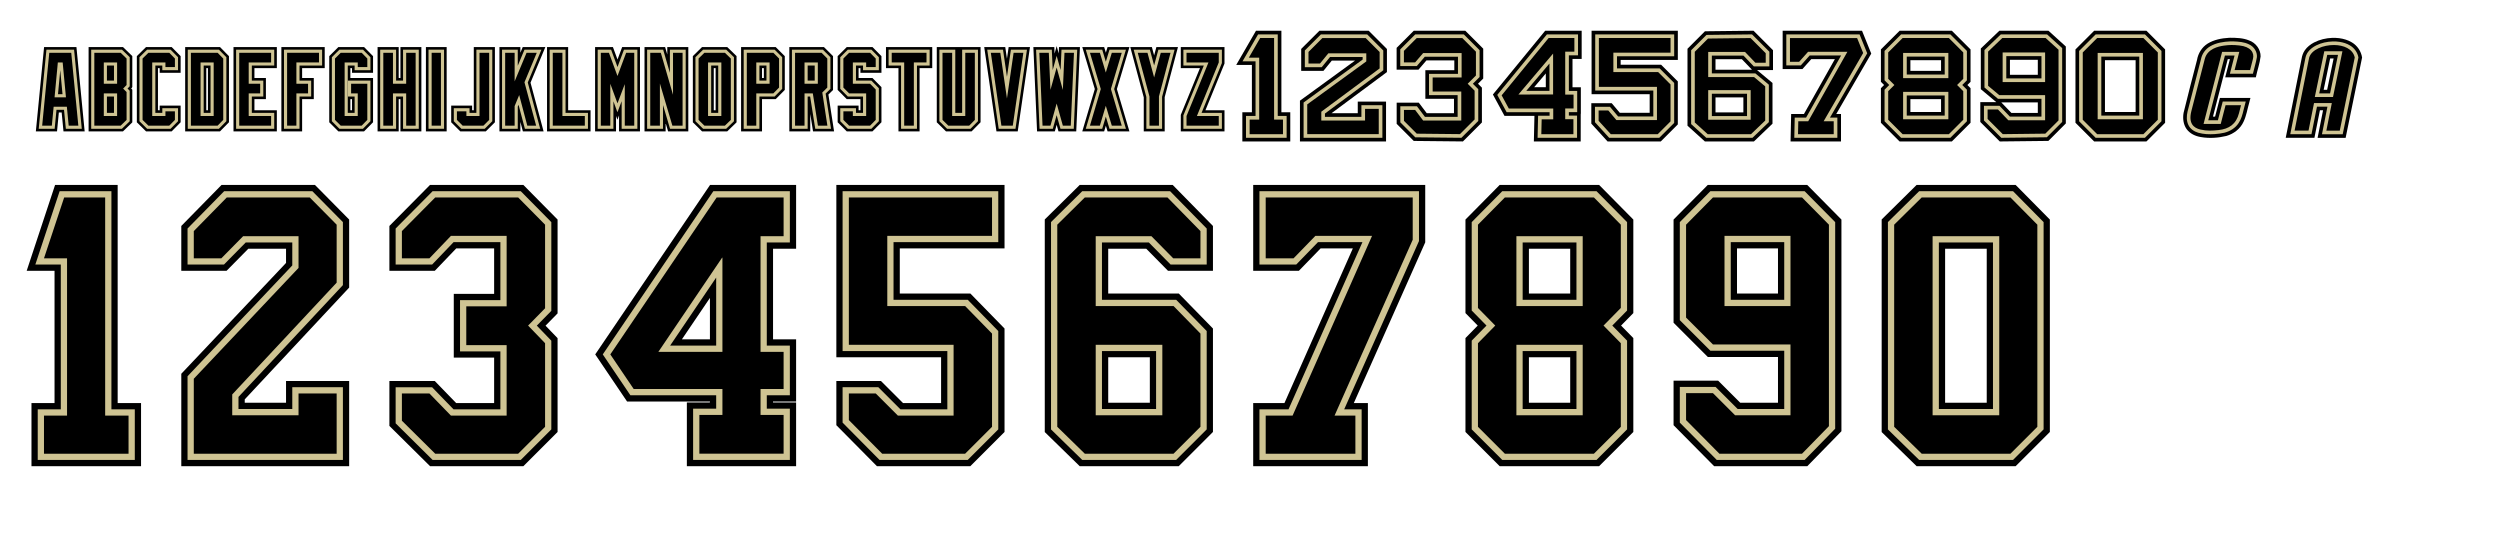 <?xml version="1.0" encoding="UTF-8" standalone="no"?>
<svg
   width="100in"
   height="22in"
   viewBox="0 0 2540 558.8"
   version="1.1"
   id="svg8"
   inkscape:version="1.4 (86a8ad7, 2024-10-11)"
   sodipodi:docname="Penguins 2007-16 Home.svg"
   inkscape:export-filename="C:\Users\Liam\Desktop\Jersey stuff\Reference photos\Jersey fonts\Pengins\Vegas Gold\CrosbyEdge.png"
   inkscape:export-xdpi="96"
   inkscape:export-ydpi="96"
   xml:space="preserve"
   xmlns:inkscape="http://www.inkscape.org/namespaces/inkscape"
   xmlns:sodipodi="http://sodipodi.sourceforge.net/DTD/sodipodi-0.dtd"
   xmlns="http://www.w3.org/2000/svg"
   xmlns:svg="http://www.w3.org/2000/svg"
   xmlns:rdf="http://www.w3.org/1999/02/22-rdf-syntax-ns#"
   xmlns:cc="http://creativecommons.org/ns#"
   xmlns:dc="http://purl.org/dc/elements/1.1/"><defs
     id="defs2" /><sodipodi:namedview
     id="base"
     pagecolor="#ffffff"
     bordercolor="#666666"
     borderopacity="1.0"
     inkscape:pageopacity="0.0"
     inkscape:pageshadow="2"
     inkscape:zoom="0.1767767"
     inkscape:cx="7438.7633"
     inkscape:cy="1807.3649"
     inkscape:document-units="in"
     inkscape:current-layer="layer1"
     inkscape:document-rotation="0"
     showgrid="false"
     units="in"
     showguides="false"
     inkscape:guide-bbox="true"
     inkscape:window-width="1920"
     inkscape:window-height="1094"
     inkscape:window-x="-11"
     inkscape:window-y="-11"
     inkscape:window-maximized="1"
     inkscape:showpageshadow="2"
     inkscape:pagecheckerboard="0"
     inkscape:deskcolor="#d1d1d1"><sodipodi:guide
       position="-327.025,609.6"
       orientation="0,1"
       id="guide2161"
       inkscape:label=""
       inkscape:locked="false"
       inkscape:color="rgb(0,0,255)" /><sodipodi:guide
       position="25.4,882.65"
       orientation="-1,0"
       id="guide2163"
       inkscape:label=""
       inkscape:locked="false"
       inkscape:color="rgb(0,0,255)" /><sodipodi:guide
       position="354.803,152.4"
       orientation="0,1"
       id="guide2165"
       inkscape:label=""
       inkscape:locked="false"
       inkscape:color="rgb(0,0,255)" /><sodipodi:guide
       position="393.7,438.15"
       orientation="-1,0"
       id="guide2167"
       inkscape:label=""
       inkscape:locked="false"
       inkscape:color="rgb(0,0,255)" /><sodipodi:guide
       position="196.85,400.05"
       orientation="1,0"
       id="guide2169"
       inkscape:locked="false" /><sodipodi:guide
       position="412.75,462.218"
       orientation="-1,0"
       id="guide2171"
       inkscape:label=""
       inkscape:locked="false"
       inkscape:color="rgb(0,0,255)" /><sodipodi:guide
       position="609.6,677.744"
       orientation="-1,0"
       id="guide2173"
       inkscape:label=""
       inkscape:locked="false"
       inkscape:color="rgb(0,0,255)" /><sodipodi:guide
       position="64.872,739.775"
       orientation="-1,0"
       id="guide2175"
       inkscape:label=""
       inkscape:locked="false"
       inkscape:color="rgb(0,0,255)" /><sodipodi:guide
       position="717.672,304.8"
       orientation="0,1"
       id="guide2177"
       inkscape:label=""
       inkscape:locked="false"
       inkscape:color="rgb(0,0,255)" /><sodipodi:guide
       position="393.7,438.15"
       orientation="0,-1"
       id="guide2179"
       inkscape:locked="false" /></sodipodi:namedview><g
     inkscape:label="Layer 1"
     inkscape:groupmode="layer"
     id="layer1"><g
       id="g2"
       inkscape:label="Letters"><path
         id="path114"
         style="font-size:88.992px;font-family:'NHL Pittsburgh';-inkscape-font-specification:'NHL Pittsburgh';letter-spacing:0px;word-spacing:-92.7px;fill:#000000;fill-opacity:1;stroke-width:0.459;paint-order:markers stroke fill"
         d="m 1199.683,48.327 c 0,6.975 0,13.951 0,20.926 6.482,0 12.965,0 19.447,0 -6.482,15.82 -12.966,31.639 -19.447,47.459 0,5.59 0,11.181 0,16.771 14.803,0 29.605,0 44.408,0 0,-7.152 0,-14.303 0,-21.455 -6.459,0 -12.918,0 -19.377,0 6.459,-15.82 12.918,-31.639 19.377,-47.459 0,-5.59 0,-11.181 0,-16.771 -14.803,0 -29.605,0 -44.408,0 0,0.176 0,0.353 0,0.529 z" /><path
         id="path115"
         style="font-size:88.992px;font-family:'NHL Pittsburgh';-inkscape-font-specification:'NHL Pittsburgh';letter-spacing:0px;word-spacing:-92.7px;fill:#000000;fill-opacity:1;stroke-width:0.459;paint-order:markers stroke fill"
         d="m 1148.533,48.463 c 4.506,16.816 9.016,33.631 13.524,50.447 0,11.524 0,23.048 0,34.572 7.09,0 14.18,0 21.27,0 0,-11.593 0,-23.186 0,-34.779 4.498,-16.969 8.997,-33.937 13.494,-50.906 -7.311,0 -14.622,0 -21.934,0 -0.762,2.832 -1.526,5.664 -2.289,8.496 -0.762,-2.832 -1.525,-5.664 -2.287,-8.496 -7.318,0 -14.637,0 -21.955,0 0.059,0.222 0.118,0.444 0.178,0.666 z" /><path
         id="path116"
         style="font-size:88.992px;font-family:'NHL Pittsburgh';-inkscape-font-specification:'NHL Pittsburgh';letter-spacing:0px;word-spacing:-92.7px;fill:#000000;fill-opacity:1;stroke-width:0.459;paint-order:markers stroke fill"
         d="m 1099.791,48.477 c 4.175,14 8.356,27.997 12.533,41.996 -4.244,14.337 -8.488,28.673 -12.732,43.01 7.409,0 14.818,0 22.227,0 0.574,-1.922 1.146,-3.845 1.719,-5.768 0.583,1.923 1.166,3.845 1.748,5.768 7.402,0 14.803,0 22.205,0 -4.244,-14.335 -8.488,-28.671 -12.732,-43.006 4.251,-14.227 8.504,-28.453 12.754,-42.68 -7.409,0 -14.818,0 -22.227,0 -0.581,1.916 -1.166,3.831 -1.748,5.746 -0.573,-1.915 -1.145,-3.831 -1.719,-5.746 -7.41,0 -14.819,0 -22.229,0 0.067,0.227 0.134,0.453 0.201,0.68 z" /><path
         id="path117"
         style="font-size:88.992px;font-family:'NHL Pittsburgh';-inkscape-font-specification:'NHL Pittsburgh';letter-spacing:0px;word-spacing:-92.7px;fill:#000000;fill-opacity:1;stroke-width:0.459;paint-order:markers stroke fill"
         d="m 1073.068,48.651 c -0.536,1.926 -1.073,3.853 -1.609,5.779 -0.099,-2.211 -0.195,-4.422 -0.295,-6.633 -7.09,0 -14.18,0 -21.27,0 1.249,28.562 2.501,57.124 3.754,85.686 6.014,0 12.029,0 18.043,0 0.621,-2.229 1.245,-4.458 1.867,-6.688 0.622,2.229 1.246,4.458 1.867,6.688 6.014,0 12.029,0 18.043,0 1.254,-28.562 2.504,-57.124 3.754,-85.686 -7.09,0 -14.18,0 -21.27,0 -0.099,2.184 -0.194,4.369 -0.291,6.553 -0.694,-2.512 -1.389,-5.025 -2.082,-7.537 -0.171,0.613 -0.341,1.225 -0.512,1.838 z" /><path
         id="path118"
         style="font-size:88.992px;font-family:'NHL Pittsburgh';-inkscape-font-specification:'NHL Pittsburgh';letter-spacing:0px;word-spacing:-92.7px;fill:#000000;fill-opacity:1;stroke-width:0.459;paint-order:markers stroke fill"
         d="m 1000.049,48.403 c 4.115,28.36 8.229,56.72 12.346,85.08 7.208,0 14.415,0 21.623,0 4.146,-28.562 8.289,-57.124 12.434,-85.686 -7.219,0 -14.438,0 -21.656,0 -0.577,3.956 -1.152,7.913 -1.729,11.869 -0.576,-3.956 -1.151,-7.913 -1.728,-11.869 -7.126,0 -14.251,0 -21.377,0 0.029,0.202 0.059,0.404 0.088,0.605 z" /><path
         id="path119"
         style="font-size:88.992px;font-family:'NHL Pittsburgh';-inkscape-font-specification:'NHL Pittsburgh';letter-spacing:0px;word-spacing:-92.7px;fill:#000000;fill-opacity:1;stroke-width:0.459;paint-order:markers stroke fill"
         d="m 951.76,47.805 v 76.454 c 3.119,3.075 6.24,6.149 9.359,9.225 h 26.008 c 3.045,-3.089 6.088,-6.179 9.133,-9.268 V 47.797"
         sodipodi:nodetypes="cccccc" /><path
         id="path120"
         style="font-size:88.992px;font-family:'NHL Pittsburgh';-inkscape-font-specification:'NHL Pittsburgh';letter-spacing:0px;word-spacing:-92.7px;fill:#000000;fill-opacity:1;stroke-width:0.459;paint-order:markers stroke fill"
         d="m 900.156,48.327 c 0,6.975 0,13.951 0,20.926 4.227,0 8.453,0 12.68,0 0,21.41 0,42.82 0,64.23 7.152,0 14.303,0 21.455,0 0,-21.41 0,-42.82 0,-64.23 4.288,0 8.577,0 12.865,0 0,-7.152 0,-14.303 0,-21.455 -15.667,0 -31.333,0 -47,0 0,0.176 0,0.353 0,0.529 z" /><path
         id="path121"
         style="font-size:88.992px;font-family:'NHL Pittsburgh';-inkscape-font-specification:'NHL Pittsburgh';letter-spacing:0px;word-spacing:-92.7px;fill:#000000;fill-opacity:1;stroke-width:0.459;paint-order:markers stroke fill"
         d="m 860.166,47.95 c -3.039,3.03 -6.076,6.064 -9.113,9.096 0,11.438 0,22.876 0,34.314 3.076,3.12 6.151,6.241 9.227,9.361 4.637,0 9.275,0 13.912,0 0,3.769 0,7.538 0,11.307 -0.623,0 -1.246,0 -1.869,0 0,-1.573 0,-3.146 0,-4.719 -7.09,0 -14.18,0 -21.27,0 0,5.643 0,11.285 0,16.928 3.081,3.084 6.164,6.166 9.248,9.246 8.706,0 17.413,0 26.119,0 3.045,-3.089 6.088,-6.179 9.133,-9.268 0,-11.894 0,-23.788 0,-35.682 -3.045,-3.089 -6.088,-6.179 -9.133,-9.268 -4.699,0 -9.398,0 -14.098,0 0,-3.338 0,-6.676 0,-10.014 0.623,0 1.246,0 1.869,0 0,1.574 0,3.147 0,4.721 7.12,1e-5 14.241,0 21.361,0 0,-5.635 0,-11.271 0,-16.906 -3.038,-3.089 -6.075,-6.179 -9.111,-9.27 -8.707,0 -17.414,0 -26.121,0 -0.051,0.051 -0.103,0.102 -0.154,0.152 z" /><path
         style="font-size:88.992px;font-family:'NHL Pittsburgh';-inkscape-font-specification:'NHL Pittsburgh';letter-spacing:0px;word-spacing:-92.7px;fill:#000000;fill-opacity:1;stroke-width:0.459;paint-order:markers stroke fill"
         d="m 801.949,48.327 c 0,28.385 0,56.771 0,85.156 7.09,0 14.181,0 21.271,0 0,-5.917 0,-11.835 0,-17.752 0.94,5.917 1.876,11.835 2.818,17.752 7.126,0 14.251,0 21.377,0 -1.921,-12.482 -3.841,-24.965 -5.762,-37.447 1.568,-1.537 3.135,-3.075 4.703,-4.611 0,-11.46 0,-22.919 0,-34.379 -3.08,-3.084 -6.162,-6.167 -9.246,-9.248 -11.721,0 -23.441,0 -35.162,0 0,0.176 0,0.353 0,0.529 z"
         id="path122" /><path
         id="path123"
         style="font-size:88.992px;font-family:'NHL Pittsburgh';-inkscape-font-specification:'NHL Pittsburgh';letter-spacing:0px;word-spacing:-92.7px;fill:#000000;fill-opacity:1;stroke-width:0.459;paint-order:markers stroke fill"
         d="m 752.939,48.327 c 0,28.385 0,56.771 0,85.156 7.09,0 14.18,0 21.27,0 0,-10.921 0,-21.842 0,-32.764 4.637,0 9.275,0 13.912,0 3.075,-3.119 6.149,-6.24 9.225,-9.359 0,-11.438 0,-22.876 0,-34.314 -3.08,-3.084 -6.162,-6.167 -9.246,-9.248 -11.72,0 -23.44,0 -35.16,0 0,0.176 0,0.353 0,0.529 z m 23.137,20.926 c 0,3.338 0,6.676 0,10.014 -0.622,0 -1.245,0 -1.867,0 0,-3.338 0,-6.676 0,-10.014 0.622,0 1.245,0 1.867,0 z" /><path
         id="path124"
         style="font-size:88.992px;font-family:'NHL Pittsburgh';-inkscape-font-specification:'NHL Pittsburgh';letter-spacing:0px;word-spacing:-92.7px;fill:#000000;fill-opacity:1;stroke-width:0.459;paint-order:markers stroke fill"
         d="m 713.135,47.95 c -3.069,3.025 -6.138,6.049 -9.207,9.074 0,22.411 0,44.823 0,67.234 3.12,3.075 6.241,6.149 9.361,9.225 8.524,0 17.048,0 25.572,0 3.159,-3.06 6.317,-6.12 9.475,-9.182 0,-22.44 0,-44.88 0,-67.32 -3.157,-3.062 -6.315,-6.123 -9.475,-9.184 -8.524,0 -17.048,0 -25.572,0 -0.051,0.051 -0.103,0.102 -0.154,0.152 z m 13.932,21.303 c 0,14.258 0,28.517 0,42.775 -0.623,0 -1.246,0 -1.869,0 0,-14.258 0,-28.517 0,-42.775 0.623,0 1.246,0 1.869,0 z" /><path
         id="path125"
         style="font-size:88.992px;font-family:'NHL Pittsburgh';-inkscape-font-specification:'NHL Pittsburgh';letter-spacing:0px;word-spacing:-92.7px;fill:#000000;fill-opacity:1;stroke-width:0.459;paint-order:markers stroke fill"
         d="m 654.824,48.327 c 0,28.385 0,56.771 0,85.156 7.152,0 14.303,0 21.455,0 0,-2.83 0,-5.66 0,-8.49 0.839,2.83 1.677,5.661 2.518,8.49 6.842,0 13.685,0 20.527,0 0,-28.562 0,-57.124 0,-85.686 -7.12,0 -14.241,0 -21.361,0 0,2.542 0,5.083 0,7.625 -0.74,-2.542 -1.478,-5.084 -2.219,-7.625 -6.973,0 -13.947,0 -20.92,0 0,0.176 0,0.353 0,0.529 z" /><path
         id="path126"
         style="font-size:88.992px;font-family:'NHL Pittsburgh';-inkscape-font-specification:'NHL Pittsburgh';letter-spacing:0px;word-spacing:-92.7px;fill:#000000;fill-opacity:1;stroke-width:0.459;paint-order:markers stroke fill"
         d="m 604.609,48.327 c 0,28.385 0,56.771 0,85.156 7.09,0 14.181,0 21.271,0 0,-5.223 0,-10.445 0,-15.668 0.468,1.276 0.935,2.552 1.402,3.828 0.555,-1.47 1.112,-2.939 1.668,-4.408 0,5.416 0,10.832 0,16.248 7.09,0 14.18,0 21.27,0 0,-28.562 0,-57.124 0,-85.686 -6.033,0 -12.065,0 -18.098,0 -1.577,4.222 -3.152,8.444 -4.729,12.666 -1.555,-4.222 -3.11,-8.444 -4.664,-12.666 -6.04,0 -12.081,0 -18.121,0 0,0.176 0,0.353 0,0.529 z" /><path
         id="path127"
         style="font-size:88.992px;font-family:'NHL Pittsburgh';-inkscape-font-specification:'NHL Pittsburgh';letter-spacing:0px;word-spacing:-92.7px;fill:#000000;fill-opacity:1;stroke-width:0.459;paint-order:markers stroke fill"
         d="m 555.785,48.327 c 0,28.385 0,56.771 0,85.156 14.741,0 29.482,0 44.223,0 0,-7.152 0,-14.303 0,-21.455 -7.589,0 -15.178,0 -22.768,0 0,-21.41 0,-42.82 0,-64.23 -7.152,0 -14.303,0 -21.455,0 0,0.176 0,0.353 0,0.529 z" /><path
         id="path128"
         style="font-size:88.992px;font-family:'NHL Pittsburgh';-inkscape-font-specification:'NHL Pittsburgh';letter-spacing:0px;word-spacing:-92.7px;fill:#000000;fill-opacity:1;stroke-width:0.459;paint-order:markers stroke fill"
         d="m 507.422,48.327 c 0,28.385 0,56.771 0,85.156 7.09,0 14.18,0 21.27,0 0,-3.218 0,-6.436 0,-9.654 0.851,3.218 1.703,6.436 2.553,9.654 7.017,0 14.034,0 21.051,0 -4.426,-16.497 -8.857,-32.993 -13.285,-49.49 5.024,-12.065 10.049,-24.13 15.072,-36.195 -7.66,0 -15.319,0 -22.979,0 -0.802,1.933 -1.608,3.864 -2.412,5.797 0,-1.932 0,-3.865 0,-5.797 -7.09,0 -14.18,0 -21.27,0 0,0.176 0,0.353 0,0.529 z" /><path
         id="path129"
         style="font-size:88.992px;font-family:'NHL Pittsburgh';-inkscape-font-specification:'NHL Pittsburgh';letter-spacing:0px;word-spacing:-92.7px;fill:#000000;fill-opacity:1;stroke-width:0.459;paint-order:markers stroke fill"
         d="m 481.363,48.327 c 0,21.234 0,42.467 0,63.701 -0.509,-0.119 -1.503,0.248 -1.684,-0.2 0,-1.506 0,-3.013 0,-4.519 -7.09,0 -14.18,0 -21.27,0 0,5.643 0,11.285 0,16.928 3.08,3.084 6.162,6.166 9.246,9.246 8.638,0 17.276,0 25.914,0 3.084,-3.08 6.167,-6.162 9.248,-9.246 0,-25.48 0,-50.96 0,-76.439 -7.152,0 -14.303,0 -21.455,0 0,0.176 0,0.353 0,0.529 z" /><path
         id="path130"
         style="font-size:88.992px;font-family:'NHL Pittsburgh';-inkscape-font-specification:'NHL Pittsburgh';letter-spacing:0px;word-spacing:-92.7px;fill:#000000;fill-opacity:1;stroke-width:0.459;paint-order:markers stroke fill"
         d="m 432.722,48.327 c 0,28.385 0,56.771 0,85.156 7.028,0 14.056,0 21.084,0 0,-28.562 0,-57.124 0,-85.686 -7.028,0 -14.056,0 -21.084,0 0,0.176 0,0.353 0,0.529 z" /><path
         id="path131"
         style="font-size:88.992px;font-family:'NHL Pittsburgh';-inkscape-font-specification:'NHL Pittsburgh';letter-spacing:0px;word-spacing:-92.7px;fill:#000000;fill-opacity:1;stroke-width:0.459;paint-order:markers stroke fill"
         d="m 383.619,48.327 c 0,28.385 0,56.771 0,85.156 7.152,0 14.303,0 21.455,0 0,-10.921 0,-21.841 0,-32.762 0.557,0.068 1.385,-0.135 1.775,0.1 0,10.887 0,21.774 0,32.662 7.09,0 14.18,0 21.27,0 0,-28.562 0,-57.124 0,-85.686 -7.09,0 -14.18,0 -21.27,0 0,10.49 0,20.979 0,31.469 -0.557,-0.068 -1.385,0.135 -1.775,-0.1 0,-10.456 0,-20.913 0,-31.369 -7.152,0 -14.303,0 -21.455,0 0,0.176 0,0.353 0,0.529 z" /><path
         id="path132"
         style="font-size:88.992px;font-family:'NHL Pittsburgh';-inkscape-font-specification:'NHL Pittsburgh';letter-spacing:0px;word-spacing:-92.7px;fill:#000000;fill-opacity:1;stroke-width:0.459;paint-order:markers stroke fill"
         d="m 343.627,47.95 c -3.039,3.03 -6.074,6.064 -9.111,9.096 0,22.397 0,44.794 0,67.191 3.08,3.084 6.162,6.166 9.246,9.246 8.707,0 17.414,0 26.121,0 3.045,-3.089 6.088,-6.179 9.133,-9.268 0,-14.983 0,-29.966 0,-44.949 -7.682,0 -15.363,0 -23.045,0 0,-3.338 0,-6.676 0,-10.014 0.508,0.12 1.502,-0.248 1.682,0.2 0,1.507 0,3.014 0,4.521 7.121,0 14.242,1e-5 21.363,0 0,-5.635 0,-11.271 0,-16.906 -3.038,-3.089 -6.075,-6.179 -9.111,-9.27 -8.708,0 -17.415,0 -26.123,0 -0.051,0.051 -0.103,0.102 -0.154,0.152 z m 14.025,52.771 c 0,3.769 -10e-6,7.538 0,11.307 -0.508,-0.12 -1.502,0.248 -1.682,-0.2 0,-3.702 0,-7.404 0,-11.107 0.561,0 1.121,0 1.682,0 z" /><path
         id="path133"
         style="font-size:88.992px;font-family:'NHL Pittsburgh';-inkscape-font-specification:'NHL Pittsburgh';letter-spacing:0px;word-spacing:-92.7px;fill:#000000;fill-opacity:1;stroke-width:0.459;paint-order:markers stroke fill"
         d="m 285.875,48.327 c 0,28.385 0,56.771 0,85.156 7.028,0 14.056,0 21.084,0 0,-10.921 0,-21.841 0,-32.762 3.949,0 7.897,0 11.846,0 0,-7.152 0,-14.303 0,-21.455 -3.949,0 -7.897,0 -11.846,0 0,-3.338 0,-6.676 0,-10.014 7.651,0 15.302,0 22.953,0 0,-7.152 0,-14.303 0,-21.455 -14.679,0 -29.358,0 -44.037,0 0,0.176 0,0.353 0,0.529 z" /><path
         id="path134"
         style="font-size:88.992px;font-family:'NHL Pittsburgh';-inkscape-font-specification:'NHL Pittsburgh';letter-spacing:0px;word-spacing:-92.7px;fill:#000000;fill-opacity:1;stroke-width:0.459;paint-order:markers stroke fill"
         d="m 237.234,48.327 c 0,28.385 0,56.771 0,85.156 14.679,0 29.358,0 44.037,0 0,-7.152 0,-14.303 0,-21.455 -7.589,0 -15.178,0 -22.768,0 0,-3.769 0,-7.538 0,-11.307 3.887,0 7.773,0 11.66,0 0,-7.152 0,-14.303 0,-21.455 -3.887,0 -7.773,0 -11.66,0 0,-3.338 0,-6.676 0,-10.014 7.589,0 15.178,0 22.768,0 0,-7.152 0,-14.303 0,-21.455 -14.679,0 -29.358,0 -44.037,0 0,0.176 0,0.353 0,0.529 z" /><path
         id="path135"
         style="font-size:88.992px;font-family:'NHL Pittsburgh';-inkscape-font-specification:'NHL Pittsburgh';letter-spacing:0px;word-spacing:-92.7px;fill:#000000;fill-opacity:1;stroke-width:0.459;paint-order:markers stroke fill"
         d="m 188.131,48.327 c 0,28.385 0,56.771 0,85.156 11.789,0 23.578,0 35.367,0 3.045,-3.089 6.088,-6.179 9.133,-9.268 0,-22.383 0,-44.766 0,-67.148 -3.038,-3.089 -6.075,-6.179 -9.111,-9.27 -11.796,0 -23.592,0 -35.389,0 0,0.176 0,0.353 0,0.529 z m 23.137,20.926 c 0,14.258 0,28.517 0,42.775 -0.509,-0.119 -1.503,0.248 -1.684,-0.2 0,-14.192 0,-28.384 0,-42.575 0.561,0 1.122,0 1.684,0 z" /><path
         id="path136"
         style="font-size:88.992px;font-family:'NHL Pittsburgh';-inkscape-font-specification:'NHL Pittsburgh';letter-spacing:0px;word-spacing:-92.7px;fill:#000000;fill-opacity:1;stroke-width:0.459;paint-order:markers stroke fill"
         d="m 148.232,47.95 c -3.068,3.025 -6.137,6.049 -9.205,9.074 -1e-5,22.411 0,44.823 0,67.234 3.119,3.075 6.24,6.149 9.359,9.225 8.669,0 17.339,0 26.008,0 3.045,-3.089 6.088,-6.179 9.133,-9.268 -1e-5,-5.635 0,-11.271 0,-16.906 -7.09,0 -14.18,0 -21.27,0 0,1.573 0,3.146 0,4.719 -0.557,-0.068 -1.385,0.135 -1.775,-0.1 0,-14.225 0,-28.45 0,-42.675 0.557,0.068 1.385,-0.135 1.775,0.1 0,1.54 0,3.08 0,4.621 7.09,0 14.18,1e-5 21.27,0 0,-5.635 -1e-5,-11.271 0,-16.906 -3.038,-3.089 -6.075,-6.179 -9.111,-9.27 -8.676,0 -17.353,0 -26.029,0 -0.051,0.051 -0.103,0.102 -0.154,0.152 z" /><path
         style="font-size:88.992px;font-family:'NHL Pittsburgh';-inkscape-font-specification:'NHL Pittsburgh';letter-spacing:0px;word-spacing:-92.7px;fill:#000000;fill-opacity:1;stroke-width:0.459;paint-order:markers stroke fill"
         d="m 90.015,48.327 c 0,28.385 0,56.771 0,85.156 11.645,0 23.289,0 34.934,0 3.159,-3.06 6.317,-6.12 9.475,-9.182 0,-11.064 0,-22.128 0,-33.191 -0.367,-0.409 -0.782,-0.769 -1.164,-1.164 0.752,-0.628 1.399,-1.545 1.164,-2.573 0,-10.131 0,-20.261 0,-30.392 -3.157,-3.062 -6.315,-6.123 -9.475,-9.184 -11.645,0 -23.289,0 -34.934,0 0,0.176 0,0.353 0,0.529 z"
         id="path137" /><path
         id="path138"
         style="font-size:88.992px;font-family:'NHL Pittsburgh';-inkscape-font-specification:'NHL Pittsburgh';letter-spacing:0px;word-spacing:-92.7px;fill:#000000;fill-opacity:1;stroke-width:0.459;paint-order:markers stroke fill"
         d="m 44.734,48.276 c -2.771,28.402 -5.54,56.805 -8.311,85.207 7.173,0 14.346,0 21.52,0 0.618,-6.416 1.233,-12.833 1.85,-19.25 0.95,0 1.9,0 2.85,0 0.617,6.417 1.233,12.834 1.852,19.25 7.173,0 14.346,0 21.52,0 -2.786,-28.562 -5.571,-57.124 -8.357,-85.686 -10.958,0 -21.917,0 -32.875,0 -0.016,0.16 -0.031,0.319 -0.047,0.479 z" /><path
         id="path89"
         style="font-size:88.992px;font-family:'NHL Pittsburgh';-inkscape-font-specification:'NHL Pittsburgh';letter-spacing:0px;word-spacing:-92.7px;fill:#cfc493;fill-opacity:1;stroke-width:0.459;paint-order:markers stroke fill"
         d="m 1202.33,50.444 v 0.529 15.633 h 20.747 c -6.915,16.874 -13.833,33.748 -20.747,50.623 v 13.607 h 39.115 v -16.162 h -20.666 c 6.889,-16.874 13.777,-33.749 20.666,-50.623 V 50.444 Z m 3.176,3.177 h 32.763 v 9.81 l -22.212,54.42 h 22.212 v 9.811 h -32.763 v -9.811 l 22.305,-54.42 h -22.305 z" /><path
         id="path90"
         style="font-size:88.992px;font-family:'NHL Pittsburgh';-inkscape-font-specification:'NHL Pittsburgh';letter-spacing:0px;word-spacing:-92.7px;fill:#cfc493;fill-opacity:1;stroke-width:0.459;paint-order:markers stroke fill"
         d="m 1151.803,50.444 c 0.059,0.222 0.118,0.444 0.178,0.666 4.239,15.817 8.482,31.633 12.723,47.449 v 32.277 h 15.976 V 98.362 c 4.234,-15.973 8.469,-31.945 12.703,-47.918 h -16.465 c -1.44,5.345 -2.88,10.69 -4.32,16.035 -1.439,-5.345 -2.88,-10.69 -4.319,-16.035 z m 4.137,3.177 h 9.903 l 6.756,25.081 6.756,-25.081 h 9.903 l -11.754,44.332 v 29.709 h -9.626 V 98.138 Z" /><path
         id="path91"
         style="font-size:88.992px;font-family:'NHL Pittsburgh';-inkscape-font-specification:'NHL Pittsburgh';letter-spacing:0px;word-spacing:-92.7px;fill:#cfc493;fill-opacity:1;stroke-width:0.459;paint-order:markers stroke fill"
         d="m 1103.135,50.444 c 0.067,0.227 0.134,0.453 0.201,0.68 3.913,13.116 7.835,26.229 11.752,39.344 -3.984,13.456 -7.968,26.913 -11.951,40.369 h 16.709 c 1.225,-4.105 2.448,-8.211 3.672,-12.317 1.243,4.106 2.488,8.211 3.731,12.317 h 16.697 c -3.984,-13.456 -7.968,-26.913 -11.951,-40.369 3.987,-13.341 7.976,-26.682 11.963,-40.023 h -16.709 c -1.242,4.089 -2.487,8.177 -3.731,12.265 -1.224,-4.088 -2.447,-8.177 -3.672,-12.265 z m 4.256,3.177 h 10.088 l 6.016,20.084 6.109,-20.084 h 10.088 l -11.013,36.835 11.013,37.206 h -10.088 l -6.109,-20.177 -6.016,20.177 h -10.088 l 11.014,-37.206 z" /><path
         id="path92"
         style="font-size:88.992px;font-family:'NHL Pittsburgh';-inkscape-font-specification:'NHL Pittsburgh';letter-spacing:0px;word-spacing:-92.7px;fill:#cfc493;fill-opacity:1;stroke-width:0.459;paint-order:markers stroke fill"
         d="m 1052.658,50.444 c 0.01,0.184 0.016,0.367 0.024,0.551 h -5e-4 c 1.164,26.614 2.328,53.228 3.496,79.842 h 13.502 c 1.292,-4.625 2.586,-9.25 3.879,-13.875 1.293,4.625 2.587,9.25 3.879,13.875 h 13.502 c 1.175,-26.797 2.348,-53.595 3.52,-80.393 h -15.976 c -0.308,6.912 -0.611,13.824 -0.916,20.736 -1.332,-4.82 -2.666,-9.64 -3.996,-14.461 -1.339,4.818 -2.677,9.637 -4.016,14.455 -0.307,-6.91 -0.611,-13.82 -0.92,-20.731 z m 3.315,3.177 h 9.626 l 1.666,37.668 6.294,-22.675 6.294,22.768 1.665,-37.76 h 9.626 l -3.24,74.041 h -8.052 l -6.294,-22.49 -6.294,22.49 h -8.052 z" /><path
         id="path93"
         style="font-size:88.992px;font-family:'NHL Pittsburgh';-inkscape-font-specification:'NHL Pittsburgh';letter-spacing:0px;word-spacing:-92.7px;fill:#cfc493;fill-opacity:1;stroke-width:0.459;paint-order:markers stroke fill"
         d="m 1003.017,50.444 c 0.029,0.202 0.059,0.404 0.088,0.606 3.858,26.596 7.715,53.191 11.575,79.787 h 17.053 c 3.889,-26.797 7.774,-53.595 11.662,-80.393 H 1027.08 c -1.339,9.195 -2.676,18.391 -4.014,27.586 -1.338,-9.195 -2.675,-18.391 -4.014,-27.586 z m 3.667,3.177 h 9.625 l 6.757,46.461 6.756,-46.461 h 9.903 l -10.736,74.041 h -11.569 z" /><path
         id="path94"
         style="font-size:88.992px;font-family:'NHL Pittsburgh';-inkscape-font-specification:'NHL Pittsburgh';letter-spacing:0px;word-spacing:-92.7px;fill:#cfc493;fill-opacity:1;stroke-width:0.459;paint-order:markers stroke fill"
         d="m 954.406,50.444 v 0.529 72.182 c 2.599,2.561 5.198,5.121 7.797,7.682 h 23.82 c 2.53,-2.568 5.06,-5.137 7.59,-7.705 V 50.444 h -16.07 v 64.231 h -6.975 V 50.444 Z m 3.176,3.177 h 9.81 v 64.23 h 13.327 V 53.62 h 9.718 v 68.21 l -5.739,5.831 H 963.505 l -5.923,-5.831 z" /><path
         id="path95"
         style="font-size:88.992px;font-family:'NHL Pittsburgh';-inkscape-font-specification:'NHL Pittsburgh';letter-spacing:0px;word-spacing:-92.7px;fill:#cfc493;fill-opacity:1;stroke-width:0.459;paint-order:markers stroke fill"
         d="m 902.803,50.444 v 0.529 15.633 h 12.679 v 64.23 h 16.162 V 66.606 h 12.865 V 50.444 Z m 3.176,3.177 h 35.354 v 9.81 h -12.864 v 64.231 h -9.811 V 63.431 h -12.679 z" /><path
         id="path96"
         style="font-size:88.992px;font-family:'NHL Pittsburgh';-inkscape-font-specification:'NHL Pittsburgh';letter-spacing:0px;word-spacing:-92.7px;fill:#cfc493;fill-opacity:1;stroke-width:0.459;paint-order:markers stroke fill"
         d="m 861.404,50.444 c -0.051,0.051 -0.103,0.102 -0.155,0.152 -2.52,2.51 -5.036,5.027 -7.551,7.543 v 32.137 c 2.562,2.599 5.122,5.199 7.684,7.798 h 15.455 v 16.6 h -7.162 v -4.719 h -15.977 v 13.188 c 2.563,2.566 5.129,5.13 7.696,7.693 h 23.922 c 2.53,-2.568 5.06,-5.137 7.59,-7.705 V 89.618 c -2.53,-2.568 -5.06,-5.137 -7.59,-7.705 H 869.676 V 66.606 h 7.162 v 4.721 h 16.069 v -13.176 c -2.526,-2.569 -5.053,-5.137 -7.578,-7.707 z M 862.706,53.62 h 21.287 l 5.739,5.831 v 8.7 h -9.718 V 63.431 H 866.501 V 85.088 h 17.492 l 5.739,5.831 v 30.912 l -5.739,5.831 H 862.706 l -5.831,-5.831 v -8.7 h 9.625 v 4.72 h 13.512 V 94.898 H 862.706 l -5.831,-5.923 V 59.451 Z" /><path
         id="path97"
         style="font-size:88.992px;font-family:'NHL Pittsburgh';-inkscape-font-specification:'NHL Pittsburgh';letter-spacing:0px;word-spacing:-92.7px;fill:#cfc493;fill-opacity:1;stroke-width:0.459;paint-order:markers stroke fill"
         d="m 804.595,50.444 v 0.529 79.863 H 820.574 V 98.073 h 2.527 c 1.732,10.921 3.46,21.843 5.193,32.763 h 16.035 c -1.833,-11.913 -3.665,-23.826 -5.498,-35.738 1.626,-1.596 3.252,-3.192 4.879,-4.787 V 58.139 c -2.563,-2.567 -5.127,-5.132 -7.694,-7.695 z m 3.177,3.177 h 26.933 l 5.831,5.831 v 29.524 l -5.09,4.998 5.182,33.688 h -9.625 l -5.183,-32.763 h -8.422 v 32.763 h -9.625 z m 9.625,9.81 V 85.088 h 13.513 V 63.431 Z m 3.177,3.176 h 7.16 v 15.307 h -7.16 z" /><path
         id="path98"
         style="font-size:88.992px;font-family:'NHL Pittsburgh';-inkscape-font-specification:'NHL Pittsburgh';letter-spacing:0px;word-spacing:-92.7px;fill:#cfc493;fill-opacity:1;stroke-width:0.459;paint-order:markers stroke fill"
         d="m 755.586,50.444 v 0.529 79.863 h 15.976 V 98.073 h 15.455 c 2.561,-2.599 5.12,-5.198 7.681,-7.797 V 58.139 c -2.563,-2.567 -5.127,-5.132 -7.693,-7.695 z m 3.175,3.177 h 26.933 l 5.831,5.831 v 29.524 l -5.831,5.923 h -17.307 v 32.763 h -9.625 z m 9.625,9.81 V 85.088 h 13.513 V 63.431 Z m 3.176,3.176 h 7.16 v 15.307 h -7.16 z" /><path
         id="path99"
         style="font-size:88.992px;font-family:'NHL Pittsburgh';-inkscape-font-specification:'NHL Pittsburgh';letter-spacing:0px;word-spacing:-92.7px;fill:#cfc493;fill-opacity:1;stroke-width:0.459;paint-order:markers stroke fill"
         d="m 714.373,50.444 c -0.051,0.051 -0.103,0.102 -0.155,0.152 -2.548,2.511 -5.097,5.02 -7.644,7.531 v 65.027 c 2.599,2.561 5.2,5.121 7.799,7.682 h 23.414 c 2.635,-2.552 5.269,-5.104 7.902,-7.658 V 58.104 c -2.633,-2.554 -5.267,-5.108 -7.902,-7.66 z m 1.3,3.177 h 20.824 l 6.016,5.831 v 62.379 l -6.016,5.831 h -20.824 l -5.923,-5.831 V 59.451 Z m 3.702,9.81 v 54.42 h 13.513 V 63.431 Z m 3.176,3.176 h 7.162 v 48.068 h -7.162 z" /><path
         id="path100"
         style="font-size:88.992px;font-family:'NHL Pittsburgh';-inkscape-font-specification:'NHL Pittsburgh';letter-spacing:0px;word-spacing:-92.7px;fill:#cfc493;fill-opacity:1;stroke-width:0.459;paint-order:markers stroke fill"
         d="m 657.47,50.444 v 0.529 79.863 h 16.162 v -24.101 c 2.379,8.034 4.756,16.068 7.137,24.101 h 15.908 V 50.444 H 680.609 V 73.993 c -2.283,-7.85 -4.564,-15.7 -6.848,-23.549 z m 3.176,3.177 h 10.736 L 683.784,96.287 V 53.62 h 9.718 v 74.041 H 683.137 L 670.457,84.81 v 42.851 h -9.81 z" /><path
         id="path101"
         style="font-size:88.992px;font-family:'NHL Pittsburgh';-inkscape-font-specification:'NHL Pittsburgh';letter-spacing:0px;word-spacing:-92.7px;fill:#cfc493;fill-opacity:1;stroke-width:0.459;paint-order:markers stroke fill"
         d="m 607.255,50.444 v 0.529 79.863 h 15.979 v -27.906 c 1.363,3.713 2.726,7.426 4.088,11.139 1.424,-3.762 2.851,-7.523 4.276,-11.285 v 28.053 h 15.976 V 50.444 h -13.615 c -2.194,5.878 -4.385,11.758 -6.578,17.637 -2.165,-5.879 -4.332,-11.758 -6.496,-17.637 z m 3.177,3.177 h 8.237 l 8.7,23.601 8.793,-23.601 h 8.237 v 74.041 h -9.625 V 85.458 l -7.404,19.529 -7.311,-19.899 v 42.574 h -9.625 z" /><path
         id="path102"
         style="font-size:88.992px;font-family:'NHL Pittsburgh';-inkscape-font-specification:'NHL Pittsburgh';letter-spacing:0px;word-spacing:-92.7px;fill:#cfc493;fill-opacity:1;stroke-width:0.459;paint-order:markers stroke fill"
         d="m 558.432,50.444 v 0.529 79.863 h 38.929 v -16.162 h -22.768 V 50.444 Z m 3.175,3.177 h 9.81 v 64.23 h 22.768 v 9.811 h -32.578 z" /><path
         id="path103"
         style="font-size:88.992px;font-family:'NHL Pittsburgh';-inkscape-font-specification:'NHL Pittsburgh';letter-spacing:0px;word-spacing:-92.7px;fill:#cfc493;fill-opacity:1;stroke-width:0.459;paint-order:markers stroke fill"
         d="m 510.068,50.444 v 0.529 79.863 h 15.977 v -22.463 c 0.263,-0.635 0.526,-1.271 0.789,-1.906 2.15,8.123 4.302,16.246 6.451,24.369 h 15.563 c -4.208,-15.674 -8.421,-31.346 -12.631,-47.019 4.633,-11.124 9.268,-22.249 13.9,-33.373 h -17.246 c -2.273,5.46 -4.551,10.919 -6.826,16.379 V 50.444 Z m 3.175,3.177 h 9.625 V 82.681 L 534.993,53.62 h 10.366 l -12.494,29.986 11.847,44.055 h -8.978 l -8.237,-31.097 -4.628,11.199 v 19.899 h -9.625 z" /><path
         id="path104"
         style="font-size:88.992px;font-family:'NHL Pittsburgh';-inkscape-font-specification:'NHL Pittsburgh';letter-spacing:0px;word-spacing:-92.7px;fill:#cfc493;fill-opacity:1;stroke-width:0.459;paint-order:markers stroke fill"
         d="m 484.01,50.444 v 0.529 63.702 h -6.977 v -4.719 h -15.976 v 13.188 c 2.563,2.566 5.127,5.13 7.693,7.693 h 23.727 c 2.567,-2.563 5.132,-5.127 7.695,-7.693 V 50.444 Z m 3.175,3.177 h 9.811 v 68.21 l -5.831,5.831 h -21.102 l -5.831,-5.831 v -8.7 h 9.625 v 4.72 h 13.327 z" /><path
         id="path105"
         style="font-size:88.992px;font-family:'NHL Pittsburgh';-inkscape-font-specification:'NHL Pittsburgh';letter-spacing:0px;word-spacing:-92.7px;fill:#cfc493;fill-opacity:1;stroke-width:0.459;paint-order:markers stroke fill"
         d="m 435.369,50.444 v 0.529 79.863 h 15.791 V 50.444 Z m 3.176,3.177 h 9.44 v 74.041 h -9.44 z" /><path
         id="path106"
         style="font-size:88.992px;font-family:'NHL Pittsburgh';-inkscape-font-specification:'NHL Pittsburgh';letter-spacing:0px;word-spacing:-92.7px;fill:#cfc493;fill-opacity:1;stroke-width:0.459;paint-order:markers stroke fill"
         d="m 386.265,50.444 v 0.529 79.863 h 16.162 V 98.075 h 7.068 c 0,10.921 10e-6,21.841 0,32.762 h 15.976 V 50.444 h -15.976 c 10e-6,10.49 0,20.979 0,31.469 h -7.068 V 50.444 Z m 3.176,3.177 h 9.81 v 31.467 h 13.42 V 53.62 h 9.625 v 74.041 h -9.625 V 94.898 h -13.42 v 32.763 h -9.81 z" /><path
         id="path107"
         style="font-size:88.992px;font-family:'NHL Pittsburgh';-inkscape-font-specification:'NHL Pittsburgh';letter-spacing:0px;word-spacing:-92.7px;fill:#cfc493;fill-opacity:1;stroke-width:0.459;paint-order:markers stroke fill"
         d="m 344.865,50.444 c -0.051,0.051 -0.103,0.102 -0.155,0.152 -2.519,2.51 -5.034,5.027 -7.549,7.543 v 65.004 c 2.563,2.566 5.128,5.13 7.694,7.693 h 23.924 c 2.53,-2.568 5.059,-5.137 7.59,-7.705 V 81.913 h -22.826 v 16.162 h 6.756 v 16.6 h -6.974 V 66.606 h 6.974 v 4.721 h 16.07 v -13.176 c -2.526,-2.569 -5.053,-5.137 -7.578,-7.707 z m 1.303,3.177 h 21.287 l 5.738,5.831 v 8.7 h -9.718 v -4.72 h -13.327 v 54.42 h 13.327 V 94.898 h -6.756 V 85.088 h 16.474 v 36.743 l -5.738,5.831 h -21.287 l -5.831,-5.831 V 59.451 Z" /><path
         id="path108"
         style="font-size:88.992px;font-family:'NHL Pittsburgh';-inkscape-font-specification:'NHL Pittsburgh';letter-spacing:0px;word-spacing:-92.7px;fill:#cfc493;fill-opacity:1;stroke-width:0.459;paint-order:markers stroke fill"
         d="m 288.521,50.444 v 0.529 79.863 h 15.791 V 98.075 h 11.846 V 81.913 H 304.312 V 66.606 H 327.265 V 50.444 Z m 3.175,3.177 h 32.393 v 9.81 h -22.953 V 85.088 h 11.846 v 9.81 h -11.846 v 32.763 h -9.44 z" /><path
         id="path109"
         style="font-size:88.992px;font-family:'NHL Pittsburgh';-inkscape-font-specification:'NHL Pittsburgh';letter-spacing:0px;word-spacing:-92.7px;fill:#cfc493;fill-opacity:1;stroke-width:0.459;paint-order:markers stroke fill"
         d="m 239.88,50.444 v 0.529 79.863 h 38.744 v -16.162 h -22.768 V 98.075 h 11.66 V 81.913 H 255.857 V 66.606 h 22.768 V 50.444 Z m 3.175,3.177 h 32.393 v 9.81 H 252.681 V 85.088 h 11.662 v 9.81 H 252.681 v 22.953 h 22.768 v 9.811 h -32.393 z" /><path
         id="path110"
         style="font-size:88.992px;font-family:'NHL Pittsburgh';-inkscape-font-specification:'NHL Pittsburgh';letter-spacing:0px;word-spacing:-92.7px;fill:#cfc493;fill-opacity:1;stroke-width:0.459;paint-order:markers stroke fill"
         d="m 190.777,50.444 c 0,0.176 -1e-5,0.353 0,0.529 0,26.621 -1e-5,53.242 0,79.863 h 31.617 c 2.53,-2.568 5.06,-5.137 7.59,-7.705 V 58.151 c -2.526,-2.569 -5.053,-5.137 -7.578,-7.707 z m 3.175,3.177 h 27.117 l 5.739,5.831 v 62.379 l -5.739,5.831 h -27.117 z m 9.81,9.81 v 54.42 h 13.327 V 63.431 Z m 3.175,3.176 h 6.977 v 48.068 h -6.977 z" /><path
         id="path111"
         style="font-size:88.992px;font-family:'NHL Pittsburgh';-inkscape-font-specification:'NHL Pittsburgh';letter-spacing:0px;word-spacing:-92.7px;fill:#cfc493;fill-opacity:1;stroke-width:0.459;paint-order:markers stroke fill"
         d="m 149.47,50.444 c -0.051,0.051 -0.103,0.102 -0.155,0.152 -2.547,2.511 -5.095,5.02 -7.642,7.531 v 65.027 c 2.599,2.561 5.198,5.121 7.797,7.682 h 23.82 c 2.53,-2.568 5.059,-5.137 7.59,-7.705 v -13.176 h -15.976 v 4.719 h -7.068 V 66.606 h 7.068 v 4.721 h 15.976 v -13.176 c -2.526,-2.569 -5.053,-5.137 -7.578,-7.707 z m 1.301,3.177 h 21.195 l 5.738,5.831 v 8.7 h -9.625 v -4.72 h -13.42 v 54.42 h 13.42 v -4.72 h 9.625 v 8.7 l -5.738,5.831 h -21.195 l -5.923,-5.831 V 59.451 Z" /><path
         id="path112"
         style="font-size:88.992px;font-family:'NHL Pittsburgh';-inkscape-font-specification:'NHL Pittsburgh';letter-spacing:0px;word-spacing:-92.7px;fill:#cfc493;fill-opacity:1;stroke-width:0.459;paint-order:markers stroke fill"
         d="m 92.662,50.444 v 0.529 79.863 h 31.213 c 2.635,-2.552 5.269,-5.104 7.902,-7.658 -1e-5,-10.327 0,-20.654 0,-30.981 -0.742,-0.747 -1.489,-1.491 -2.232,-2.237 0.744,-0.763 1.488,-1.526 2.232,-2.289 -1e-5,-9.856 0,-19.713 0,-29.569 -2.633,-2.554 -5.267,-5.108 -7.902,-7.66 z m 3.176,3.177 h 26.748 l 6.016,5.831 v 26.932 l -3.517,3.61 3.517,3.517 v 28.32 l -6.016,5.831 H 95.838 Z m 9.625,9.81 V 85.088 h 13.513 V 63.431 Z m 3.176,3.176 h 7.162 v 15.307 h -7.162 z m -3.176,28.292 v 22.953 h 13.513 V 94.898 Z m 3.176,3.175 h 7.162 v 16.602 h -7.162 z" /><path
         id="path113"
         style="font-size:88.992px;font-family:'NHL Pittsburgh';-inkscape-font-specification:'NHL Pittsburgh';letter-spacing:0px;word-spacing:-92.7px;fill:#cfc493;fill-opacity:1;stroke-width:0.459;paint-order:markers stroke fill"
         d="m 47.183,50.444 c -0.016,0.16 -0.031,0.319 -0.047,0.479 -2.598,26.638 -5.195,53.276 -7.793,79.914 h 16.197 c 0.618,-6.416 1.233,-12.833 1.849,-19.25 h 7.654 c 0.617,6.417 1.233,12.833 1.852,19.25 H 83.094 C 80.48,104.039 77.868,77.241 75.254,50.444 Z m 2.883,3.177 h 22.305 l 7.219,74.04 H 69.779 L 67.929,108.411 H 54.508 l -1.851,19.25 h -9.81 z m 8.7,9.81 -3.332,35.447 H 67.003 L 63.671,63.431 Z m 2.453,7.869 c 0.764,8.134 1.529,16.268 2.293,24.402 h -4.586 c 0.764,-8.134 1.529,-16.268 2.293,-24.402 z" /></g><g
       id="g1"
       inkscape:label="Backs"><path
         id="path166"
         style="font-size:254px;font-family:'NHL Pittsburgh';-inkscape-font-specification:'NHL Pittsburgh';letter-spacing:0px;word-spacing:-264.583px;fill:#000000;fill-opacity:1;stroke-width:1.614;paint-order:markers stroke fill"
         d="m 1947.108,188.059 c -11.778,11.639 -23.556,23.277 -35.334,34.916 0,71.997 0,143.995 0,215.992 11.845,11.566 23.69,23.132 35.535,34.697 33.518,0 67.035,0 100.553,0 11.598,-11.595 23.194,-23.192 34.789,-34.791 0,-71.935 0,-143.87 0,-215.805 -11.581,-11.721 -23.162,-23.441 -34.742,-35.162 -33.549,0 -67.098,0 -100.647,0 -0.051,0.051 -0.103,0.102 -0.154,0.152 z m 71.41,64.633 c 0,52.171 0,104.341 0,156.512 -14.095,0 -28.19,0 -42.285,0 0,-52.171 0,-104.341 0,-156.512 14.095,0 28.19,0 42.285,0 z" /><path
         id="path167"
         style="font-size:254px;font-family:'NHL Pittsburgh';-inkscape-font-specification:'NHL Pittsburgh';letter-spacing:0px;word-spacing:-264.583px;fill:#000000;fill-opacity:1;stroke-width:1.614;paint-order:markers stroke fill"
         d="m 1734.928,188.065 c -11.529,11.668 -23.059,23.336 -34.588,35.004 0,34.943 0,69.887 0,104.83 11.595,11.599 23.192,23.196 34.791,34.791 23.768,0 47.535,0 71.303,0 0,15.505 0,31.009 0,46.514 -12.777,0 -25.553,0 -38.33,0 -7.491,-7.484 -14.982,-14.969 -22.473,-22.453 -15.097,0 -30.194,0 -45.291,0 0,15.081 0,30.161 0,45.242 13.749,13.893 27.5,27.782 41.252,41.672 31.535,0 63.07,0 94.606,0 11.565,-11.845 23.131,-23.69 34.695,-35.535 0,-71.687 0,-143.374 0,-215.061 -11.581,-11.721 -23.162,-23.441 -34.742,-35.162 -33.689,0 -67.378,0 -101.066,0 -0.052,0.053 -0.104,0.105 -0.156,0.158 z m 71.506,64.301 c 0,15.288 0,30.577 0,45.865 -13.878,0 -27.756,0 -41.635,0 0,-15.288 0,-30.577 0,-45.865 13.878,0 27.756,0 41.635,0 z" /><path
         id="path168"
         style="font-size:254px;font-family:'NHL Pittsburgh';-inkscape-font-specification:'NHL Pittsburgh';letter-spacing:0px;word-spacing:-264.583px;fill:#000000;fill-opacity:1;stroke-width:1.614;paint-order:markers stroke fill"
         d="m 1523.495,188.065 c -11.528,11.668 -23.057,23.336 -34.586,35.004 0,31.674 0,63.348 0,95.021 4.155,4.231 8.308,8.464 12.463,12.695 -4.154,4.232 -8.308,8.464 -12.463,12.695 0,31.798 0,63.595 0,95.393 11.595,11.599 23.191,23.196 34.789,34.791 33.657,0 67.315,0 100.973,0 11.598,-11.595 23.194,-23.192 34.789,-34.791 0,-31.798 0,-63.595 0,-95.393 -4.156,-4.231 -8.31,-8.464 -12.465,-12.695 4.155,-4.232 8.309,-8.464 12.465,-12.695 0,-31.674 0,-63.348 0,-95.021 -11.581,-11.721 -23.162,-23.441 -34.742,-35.162 -33.689,0 -67.378,0 -101.066,0 -0.052,0.053 -0.104,0.105 -0.156,0.158 z m 71.832,64.627 c 0,15.18 0,30.359 0,45.539 -13.986,0 -27.973,0 -41.959,0 0,-15.18 0,-30.359 0,-45.539 13.986,0 27.973,0 41.959,0 z m 0,110.322 c 0,15.396 0,30.793 0,46.189 -13.986,0 -27.973,0 -41.959,0 0,-15.396 0,-30.793 0,-46.189 13.986,0 27.973,0 41.959,0 z" /><path
         id="path169"
         style="font-size:254px;font-family:'NHL Pittsburgh';-inkscape-font-specification:'NHL Pittsburgh';letter-spacing:0px;word-spacing:-264.583px;fill:#000000;fill-opacity:1;stroke-width:1.614;paint-order:markers stroke fill"
         d="m 1273.245,188.436 c 0,28.904 0,57.807 0,86.711 15.469,0 30.938,0 46.406,0 7.364,-7.593 14.726,-15.188 22.09,-22.781 10.917,0 21.835,0 32.752,0 -23.168,52.388 -46.336,104.776 -69.504,157.164 -10.581,0 -21.163,0 -31.744,0 0,21.378 0,42.757 0,64.135 38.843,0 77.686,0 116.529,0 0,-21.378 0,-42.757 0,-64.135 -4.77,0 -9.54,0 -14.31,0 24.188,-54.43 48.378,-108.859 72.564,-163.289 0,-19.445 0,-38.889 0,-58.334 -58.261,0 -116.522,0 -174.783,0 0,0.176 0,0.353 0,0.529 z" /><path
         id="path170"
         style="font-size:254px;font-family:'NHL Pittsburgh';-inkscape-font-specification:'NHL Pittsburgh';letter-spacing:0px;word-spacing:-264.583px;fill:#000000;fill-opacity:1;stroke-width:1.614;paint-order:markers stroke fill"
         d="m 1096.819,188.059 c -11.777,11.639 -23.555,23.277 -35.332,34.916 0,71.997 0,143.995 0,215.992 11.845,11.566 23.689,23.132 35.533,34.697 33.518,0 67.035,0 100.553,0 11.599,-11.595 23.196,-23.192 34.791,-34.791 0,-35.036 0,-70.072 0,-105.107 -11.566,-11.845 -23.132,-23.69 -34.697,-35.535 -23.907,0 -47.814,0 -71.721,0 0,-15.18 0,-30.359 0,-45.539 12.876,0 25.751,0 38.627,0 7.376,7.485 14.752,14.97 22.129,22.455 15.221,0 30.441,0 45.662,0 0,-15.189 0,-30.379 0,-45.568 -13.627,-13.89 -27.253,-27.781 -40.879,-41.672 -31.504,0 -63.008,0 -94.512,0 -0.051,0.051 -0.103,0.102 -0.154,0.152 z m 71.412,174.955 c 0,15.396 0,30.793 0,46.189 -14.095,0 -28.19,0 -42.285,0 0,-15.396 0,-30.793 0,-46.189 14.095,0 28.19,0 42.285,0 z" /><path
         id="path171"
         style="font-size:254px;font-family:'NHL Pittsburgh';-inkscape-font-specification:'NHL Pittsburgh';letter-spacing:0px;word-spacing:-264.583px;fill:#000000;fill-opacity:1;stroke-width:1.614;paint-order:markers stroke fill"
         d="m 849.729,188.436 c 0,58.193 0,116.385 0,174.578 35.473,0 70.945,0 106.418,0 0,15.505 -10e-6,31.01 0,46.516 -12.885,0 -25.77,0 -38.654,0 -7.492,-7.485 -14.983,-14.97 -22.475,-22.455 -15.096,0 -30.193,0 -45.289,0 0,14.973 0,29.945 0,44.918 13.749,13.893 27.5,27.782 41.252,41.672 31.611,0 63.223,0 94.834,0 11.599,-11.595 23.196,-23.192 34.791,-34.791 0,-35.036 0,-70.072 0,-105.107 -11.566,-11.845 -23.132,-23.69 -34.697,-35.535 -23.907,0 -47.814,0 -71.721,0 0,-15.288 0,-30.577 0,-45.865 35.473,0 70.945,0 106.418,0 0,-21.486 0,-42.973 0,-64.459 -56.959,0 -113.918,0 -170.877,0 0,0.176 0,0.353 0,0.529 z" /><path
         id="path172"
         style="font-size:254px;font-family:'NHL Pittsburgh';-inkscape-font-specification:'NHL Pittsburgh';letter-spacing:0px;word-spacing:-264.583px;fill:#000000;fill-opacity:1;stroke-width:1.614;paint-order:markers stroke fill"
         d="m 721.26,188.139 c -38.836,57.311 -77.67,114.624 -116.506,171.936 10.779,15.95 21.558,31.9 32.336,47.852 28.064,0 56.129,0 84.193,0 0.161,0.779 -0.084,1.151 -0.9,0.953 -7.511,0 -15.022,0 -22.534,0 0,21.595 0,43.19 0,64.785 36.999,0 73.999,0 110.998,0 0,-21.595 0,-43.19 0,-64.785 -7.811,0 -15.621,0 -23.432,0 -0.161,-0.779 0.084,-1.151 0.9,-0.953 7.511,0 15.021,0 22.532,0 0,-21.053 0,-42.105 0,-63.158 -7.811,0 -15.621,0 -23.432,0 0,-30.692 0,-61.384 0,-92.076 7.811,0 15.621,0 23.432,0 0,-21.595 0,-43.19 0,-64.785 -29.143,0 -58.286,0 -87.43,0 -0.053,0.077 -0.105,0.155 -0.158,0.232 z m 0.023,156.629 c -9.493,0 -18.986,0 -28.479,0 9.493,-14.021 18.986,-28.043 28.479,-42.064 0,14.021 0,28.043 0,42.064 z" /><path
         id="path173"
         style="font-size:254px;font-family:'NHL Pittsburgh';-inkscape-font-specification:'NHL Pittsburgh';letter-spacing:0px;word-spacing:-264.583px;fill:#000000;fill-opacity:1;stroke-width:1.614;paint-order:markers stroke fill"
         d="m 436.717,188.065 c -13.697,13.838 -27.4,27.674 -41.096,41.514 0,15.189 0,30.379 0,45.568 15.376,0 30.753,0 46.129,0 7.267,-7.595 14.535,-15.187 21.803,-22.781 12.829,0 25.658,0 38.486,0 0,15.397 0,30.794 0,46.191 -13.669,0 -27.337,10e-6 -41.006,0 0,21.594 0,43.189 0,64.783 13.669,0 27.337,0 41.006,0 0,15.396 0,30.793 0,46.189 -12.854,0 -25.708,0 -38.562,0 -7.258,-7.485 -14.515,-14.971 -21.773,-22.455 -15.361,0 -30.721,0 -46.082,0 0,15.221 0,30.441 0,45.662 13.781,13.644 27.562,27.287 41.346,40.928 31.58,0 63.16,0 94.74,0 11.599,-11.595 23.196,-23.192 34.791,-34.791 0,-31.766 0,-63.533 0,-95.299 -4.077,-4.232 -8.155,-8.463 -12.232,-12.695 4.078,-4.155 8.154,-8.311 12.232,-12.465 0,-31.782 0,-63.564 0,-95.346 -11.581,-11.721 -23.163,-23.441 -34.744,-35.162 -31.627,0 -63.254,0 -94.881,0 -0.052,0.053 -0.104,0.105 -0.156,0.158 z" /><path
         id="path174"
         style="font-size:254px;font-family:'NHL Pittsburgh';-inkscape-font-specification:'NHL Pittsburgh';letter-spacing:0px;word-spacing:-264.583px;fill:#000000;fill-opacity:1;stroke-width:1.614;paint-order:markers stroke fill"
         d="m 224.912,188.067 c -13.574,13.838 -27.149,27.675 -40.725,41.512 0,15.189 0,30.379 0,45.568 15.329,0 30.659,0 45.988,0 7.377,-7.485 14.753,-14.97 22.129,-22.455 12.767,0 25.534,0 38.301,0 0,4.818 0,9.635 0,14.453 -35.473,37.534 -70.945,75.068 -106.418,112.602 0,31.306 0,62.612 0,93.918 56.851,0 113.702,0 170.553,0 1e-5,-28.863 0,-57.727 0,-86.59 -21.378,0 -42.757,0 -64.135,0 0,7.377 0,14.754 0,22.131 -13.986,0 -27.973,0 -41.959,0 -1e-5,-1.145 0,-2.29 0,-3.436 35.365,-37.859 70.729,-75.719 106.094,-113.578 1e-5,-23.041 0,-46.082 0,-69.123 -11.581,-11.721 -23.163,-23.441 -34.744,-35.162 -31.643,0 -63.285,0 -94.928,0 -0.052,0.053 -0.104,0.107 -0.156,0.16 z" /><path
         id="path176"
         style="font-size:254px;font-family:'NHL Pittsburgh';-inkscape-font-specification:'NHL Pittsburgh';letter-spacing:0px;word-spacing:-264.583px;fill:#000000;fill-opacity:1;stroke-width:1.614;paint-order:markers stroke fill"
         d="m 55.842,188.272 c -9.569,28.95 -19.156,57.918 -28.732,86.875 9.436,0 18.871,0 28.307,0 0,44.794 0,89.589 0,134.383 -7.811,0 -15.621,0 -23.432,0 0,21.378 0,42.757 0,64.135 37.107,0 74.215,0 111.322,0 0,-21.378 0,-42.757 0,-64.135 -7.919,0 -15.837,0 -23.756,0 0,-73.874 0,-147.749 0,-221.623 -21.197,0 -42.393,0 -63.59,0 -0.04,0.122 -0.079,0.243 -0.119,0.365 z" /><path
         id="path154"
         style="font-size:254px;font-family:'NHL Pittsburgh';-inkscape-font-specification:'NHL Pittsburgh';letter-spacing:0px;word-spacing:-264.583px;fill:#cfc493;fill-opacity:1;stroke-width:1.614;paint-order:markers stroke fill"
         d="m 1949.864,194.258 c -0.052,0.051 -0.103,0.102 -0.154,0.152 -10.528,10.404 -21.056,20.809 -31.584,31.213 v 210.671 c 10.587,10.339 21.174,20.679 31.762,31.018 h 95.35 c 10.356,-10.353 20.71,-20.708 31.062,-31.064 V 225.67 c -10.346,-10.471 -20.693,-20.941 -31.039,-31.412 z m 2.601,6.353 h 90.146 l 27.337,27.662 v 205.351 l -27.337,27.337 h -90.146 l -27.988,-27.337 V 228.273 Z m 11.065,39.378 V 421.908 h 67.691 V 239.989 Z m 6.351,6.352 h 54.988 v 169.215 h -54.988 c 0,-56.405 10e-5,-112.81 0,-169.215 z" /><path
         id="path155"
         style="font-size:254px;font-family:'NHL Pittsburgh';-inkscape-font-specification:'NHL Pittsburgh';letter-spacing:0px;word-spacing:-264.583px;fill:#cfc493;fill-opacity:1;stroke-width:1.614;paint-order:markers stroke fill"
         d="m 1737.733,194.258 c -0.052,0.053 -0.104,0.105 -0.156,0.158 -10.295,10.418 -20.59,20.836 -30.885,31.254 v 99.604 c 10.353,10.356 20.708,20.711 31.064,31.064 25.01,-10e-6 50.02,0 75.03,0 v 59.217 h -47.307 c -7.491,-7.484 -14.982,-14.969 -22.473,-22.453 h -36.315 v 36.289 c 12.514,12.643 25.032,25.282 37.549,37.922 h 89.285 c 10.338,-10.587 20.677,-21.174 31.016,-31.762 V 225.67 c -10.346,-10.471 -20.693,-20.941 -31.039,-31.412 z m 2.648,6.353 h 90.472 l 27.336,27.662 v 204.7 l -27.336,27.988 h -83.963 l -33.846,-34.172 v -27.336 h 27.337 l 22.455,22.455 h 56.301 v -71.922 h -78.756 l -27.337,-27.336 v -94.377 z m 11.716,39.052 v 71.271 h 67.04 v -71.271 z m 6.351,6.352 h 54.338 v 58.568 h -54.338 z" /><path
         id="path156"
         style="font-size:254px;font-family:'NHL Pittsburgh';-inkscape-font-specification:'NHL Pittsburgh';letter-spacing:0px;word-spacing:-264.583px;fill:#cfc493;fill-opacity:1;stroke-width:1.614;paint-order:markers stroke fill"
         d="m 1526.299,194.258 c -0.052,0.053 -0.104,0.105 -0.156,0.158 -10.294,10.418 -20.589,20.836 -30.883,31.254 v 89.818 c 5.007,5.098 10.012,10.198 15.018,15.297 -5.006,5.099 -10.011,10.199 -15.018,15.297 v 90.166 c 10.352,10.356 20.707,20.711 31.063,31.064 h 95.722 c 10.356,-10.353 20.71,-20.708 31.063,-31.064 v -90.166 c -5.007,-5.098 -10.013,-10.198 -15.02,-15.297 5.007,-5.099 10.012,-10.199 15.02,-15.297 v -89.818 c -10.346,-10.471 -20.693,-20.941 -31.039,-31.412 z m 2.648,6.353 h 90.472 l 27.337,27.662 v 84.613 l -17.574,17.9 17.574,17.899 v 84.939 l -27.337,27.337 h -90.472 l -27.336,-27.337 v -84.939 l 17.574,-17.899 -17.574,-17.9 v -84.613 z m 11.716,39.378 v 70.945 h 67.366 v -70.945 z m 6.353,6.352 h 54.662 v 58.242 h -54.662 z m -6.353,103.971 v 71.596 h 67.366 v -71.596 z m 6.353,6.351 h 54.662 v 58.893 h -54.662 z" /><path
         id="path157"
         style="font-size:254px;font-family:'NHL Pittsburgh';-inkscape-font-specification:'NHL Pittsburgh';letter-spacing:0px;word-spacing:-264.583px;fill:#cfc493;fill-opacity:1;stroke-width:1.614;paint-order:markers stroke fill"
         d="m 1279.596,194.258 v 0.529 74.008 h 37.359 c 7.368,-7.595 14.739,-15.187 22.108,-22.781 h 45.18 c -25.035,56.622 -50.07,113.245 -75.106,169.867 h -29.541 v 51.431 h 103.826 v -51.431 h -17.733 c 25.328,-56.992 50.66,-113.984 75.987,-170.977 v -50.647 z m 6.352,6.353 h 149.376 v 42.958 l -79.407,178.665 h 21.154 v 38.727 h -91.123 v -38.727 h 27.337 l 80.708,-182.57 h -57.602 l -22.13,22.781 h -28.313 z" /><path
         id="path158"
         style="font-size:254px;font-family:'NHL Pittsburgh';-inkscape-font-specification:'NHL Pittsburgh';letter-spacing:0px;word-spacing:-264.583px;fill:#cfc493;fill-opacity:1;stroke-width:1.614;paint-order:markers stroke fill"
         d="m 1099.575,194.258 c -0.051,0.051 -0.103,0.102 -0.154,0.152 -10.527,10.404 -21.055,20.809 -31.582,31.213 v 210.671 c 10.587,10.339 21.173,20.679 31.76,31.018 h 95.35 c 10.356,-10.353 20.711,-20.708 31.064,-31.064 v -99.904 c -10.339,-10.588 -20.679,-21.174 -31.018,-31.762 h -75.4 v -58.242 h 47.627 c 7.376,7.485 14.752,14.97 22.129,22.455 h 36.662 v -36.615 c -12.401,-12.64 -24.8,-25.28 -37.199,-37.922 z m 2.603,6.353 h 83.963 l 33.52,34.171 v 27.662 h -27.662 l -22.129,-22.455 h -56.627 v 70.945 h 79.081 l 27.337,27.988 v 94.702 l -27.337,27.337 h -90.146 l -27.988,-27.337 V 228.273 Z m 11.065,149.701 v 71.596 h 67.691 v -71.596 z m 6.352,6.351 h 54.988 v 58.893 h -54.988 z" /><path
         id="path159"
         style="font-size:254px;font-family:'NHL Pittsburgh';-inkscape-font-specification:'NHL Pittsburgh';letter-spacing:0px;word-spacing:-264.583px;fill:#cfc493;fill-opacity:1;stroke-width:1.614;paint-order:markers stroke fill"
         d="m 856.081,194.258 v 0.529 161.875 h 106.418 v 59.219 h -47.631 c -7.492,-7.485 -14.983,-14.97 -22.475,-22.455 h -36.313 v 35.965 c 12.514,12.643 25.031,25.282 37.549,37.922 h 89.56 c 10.357,-10.353 20.712,-20.708 31.065,-31.064 v -99.904 c -10.339,-10.588 -20.679,-21.174 -31.018,-31.762 h -75.4 v -58.568 h 106.418 v -51.756 z m 6.351,6.353 h 145.471 v 39.052 H 901.485 v 71.271 h 79.081 l 27.337,27.988 v 94.702 l -27.337,27.337 H 896.277 L 862.432,426.79 V 399.779 h 27.337 l 22.455,22.455 h 56.626 V 350.312 H 862.432 Z" /><path
         id="path160"
         style="font-size:254px;font-family:'NHL Pittsburgh';-inkscape-font-specification:'NHL Pittsburgh';letter-spacing:0px;word-spacing:-264.583px;fill:#cfc493;fill-opacity:1;stroke-width:1.614;paint-order:markers stroke fill"
         d="m 724.77,194.258 c -0.053,0.077 -0.105,0.155 -0.158,0.233 -37.399,55.194 -74.795,110.389 -112.193,165.584 9.35,13.833 18.699,27.666 28.047,41.5 h 87.17 v 13.656 h -23.434 v 52.082 h 98.295 v -52.082 h -23.432 v -13.656 h 23.432 v -50.455 c -7.811,0 -15.621,1e-5 -23.432,0 V 246.341 h 23.432 v -52.082 z m 3.358,6.353 h 68.017 v 39.378 H 772.713 V 357.471 h 23.431 v 37.751 h -23.431 v 26.36 h 23.431 v 39.378 h -85.59 v -39.378 h 23.432 v -26.36 h -90.146 l -23.757,-35.147 z m 5.532,61.182 -64.762,95.678 h 65.088 v -95.678 z m -6.025,20.215 v 69.111 c -15.594,0 -31.189,1e-5 -46.783,0 15.594,-23.037 31.189,-46.074 46.783,-69.111 z" /><path
         id="path161"
         style="font-size:254px;font-family:'NHL Pittsburgh';-inkscape-font-specification:'NHL Pittsburgh';letter-spacing:0px;word-spacing:-264.583px;fill:#cfc493;fill-opacity:1;stroke-width:1.614;paint-order:markers stroke fill"
         d="m 439.522,194.258 c -0.052,0.053 -0.104,0.105 -0.157,0.158 -12.463,12.588 -24.931,25.173 -37.393,37.764 v 36.615 h 37.059 c 7.267,-7.595 14.535,-15.187 21.803,-22.781 h 47.557 v 58.895 h -41.006 v 52.08 h 41.006 v 58.893 h -47.604 c -7.26,-7.485 -14.52,-14.969 -21.779,-22.455 h -37.035 v 36.662 c 12.531,12.409 25.062,24.819 37.596,37.225 h 89.514 c 10.356,-10.353 20.711,-20.708 31.064,-31.064 0,-30.04 -1e-5,-60.079 0,-90.119 -4.913,-5.099 -9.827,-10.198 -14.74,-15.297 4.914,-5.006 9.826,-10.014 14.74,-15.019 -1e-5,-30.048 0,-60.095 0,-90.143 -10.347,-10.471 -20.694,-20.941 -31.041,-31.412 z m 2.648,6.353 h 84.288 l 27.337,27.662 v 84.94 l -17.249,17.574 17.249,17.899 v 84.94 L 526.458,460.961 H 442.17 L 408.324,427.441 V 399.779 h 27.987 l 21.804,22.455 h 56.627 v -71.596 h -41.005 v -39.378 h 41.005 v -71.596 h -56.627 l -21.804,22.781 h -27.987 v -27.662 z" /><path
         id="path164"
         style="font-size:254px;font-family:'NHL Pittsburgh';-inkscape-font-specification:'NHL Pittsburgh';letter-spacing:0px;word-spacing:-264.583px;fill:#cfc493;fill-opacity:1;stroke-width:1.614;paint-order:markers stroke fill"
         d="m 227.741,194.258 c -0.052,0.053 -0.104,0.107 -0.156,0.16 -12.348,12.588 -24.696,25.175 -37.045,37.762 v 36.615 h 36.988 c 7.377,-7.485 14.753,-14.97 22.129,-22.455 h 47.301 v 23.336 c -35.473,37.534 -70.945,75.068 -106.418,112.601 v 85.035 h 157.85 v -73.886 h -51.431 v 22.13 c -18.221,1e-5 -36.442,0 -54.662,0 v -12.295 c 35.365,-37.859 70.729,-75.719 106.094,-113.578 v -64.014 c -10.347,-10.471 -20.694,-20.941 -31.041,-31.412 z m 2.671,6.353 h 84.288 L 342.037,228.273 V 287.177 L 235.944,400.755 v 21.153 h 67.365 V 399.779 H 342.037 v 61.182 H 196.892 V 384.809 L 303.31,272.207 v -32.218 h -56.3 l -22.13,22.455 h -27.987 v -27.662 z" /><path
         id="path165"
         style="font-size:254px;font-family:'NHL Pittsburgh';-inkscape-font-specification:'NHL Pittsburgh';letter-spacing:0px;word-spacing:-264.583px;fill:#cfc493;fill-opacity:1;stroke-width:1.614;paint-order:markers stroke fill"
         d="m 60.579,194.258 c -0.04,0.122 -0.08,0.244 -0.119,0.365 -8.178,24.716 -16.375,49.449 -24.561,74.172 H 61.768 V 415.882 H 38.336 v 51.431 H 136.955 V 415.882 H 113.2 V 194.258 Z m 4.613,6.353 h 41.656 v 221.623 h 23.757 v 38.727 H 44.689 V 422.234 H 68.12 V 262.444 H 44.689 Z" /></g><g
       id="g5"
       inkscape:label="C/A"><path
         id="path180"
         style="fill:#000000;fill-opacity:1;stroke:none;stroke-width:0.286;stroke-linecap:butt;stroke-linejoin:miter;stroke-miterlimit:4;stroke-dasharray:none;stroke-opacity:1"
         d="m 2264.718,38.405 c -7.566,0.433 -15.316,1.893 -21.84,5.943 -5.712,3.608 -9.558,9.815 -10.675,16.436 -4.581,17.91 -9.345,35.773 -13.659,53.748 -1.022,5.625 -0.336,11.826 3.03,16.583 3.378,4.684 8.979,7.299 14.579,8.147 8.542,1.505 17.367,0.88 25.774,-1.113 7.512,-2.104 14.313,-7.316 17.546,-14.511 2.869,-6.036 3.837,-12.712 5.675,-19.086 0.439,-1.695 0.877,-3.39 1.317,-5.085 -10.345,0 -20.69,0 -31.035,0 -1.63,6.336 -3.262,12.671 -4.893,19.006 -0.721,0 -1.443,0 -2.164,0 5.012,-19.456 10.025,-38.913 15.037,-58.369 0.721,0 1.443,0 2.164,0 -1.586,6.163 -3.173,12.327 -4.758,18.49 10.368,0 20.736,0 31.104,0 1.465,-7.122 4.006,-14.018 4.852,-21.262 0.126,-7.201 -4.996,-13.955 -11.732,-16.273 -6.093,-2.524 -12.805,-2.672 -19.302,-2.703 -0.34,0.017 -0.679,0.034 -1.019,0.051 z" /><path
         id="path4"
         style="fill:#000000;fill-opacity:1;stroke:none;stroke-width:0.083;stroke-dasharray:none;stroke-opacity:1;paint-order:markers stroke fill"
         d="m 2369.665,38.463 c -6.448,0.243 -12.899,1.731 -18.642,4.713 -3.619,1.915 -6.958,4.508 -9.319,7.886 -1.78,2.574 -2.824,5.6 -3.3,8.679 -5.27,26.511 -16.113,80.262 -16.113,80.262 l 0.676,-0.004 c 0,0 0.808,-0.009 1.212,0.012 9.093,-0.004 18.186,-0.008 27.279,-0.011 1.862,-9.325 3.723,-18.651 5.585,-27.976 h 3.185 c -1.854,9.345 -3.709,18.69 -5.562,28.035 h 28.497 c 5.572,-27.208 11.145,-54.416 16.717,-81.624 -0.954,-6.306 -4.86,-12.088 -10.339,-15.347 -3.925,-2.391 -8.421,-3.706 -12.955,-4.302 -2.293,-0.3 -4.61,-0.344 -6.92,-0.322 z m 1.288,20.906 -6.562,31.849 h -3.563 c 2.201,-10.616 4.403,-21.233 6.604,-31.849 z"
         sodipodi:nodetypes="ccccccccccccccccccccc" /><path
         id="path178"
         style="fill:#cfc493;fill-opacity:1;stroke:none;stroke-width:0.286;stroke-linecap:butt;stroke-linejoin:miter;stroke-miterlimit:4;stroke-dasharray:none;stroke-opacity:1"
         d="m 2266.28,42.032 c -7.115,0.315 -14.453,1.368 -20.705,4.998 -4.711,2.757 -8.27,7.498 -9.329,12.881 -4.585,17.778 -9.211,35.556 -13.671,53.355 -1.078,4.505 -1.231,9.473 0.846,13.725 1.853,4.01 5.801,6.65 9.948,7.847 5.45,1.552 11.2,1.786 16.828,1.397 3.285,-0.278 6.587,-0.617 9.796,-1.393 5.716,-1.445 11.13,-4.724 14.391,-9.725 2.726,-3.983 3.993,-8.709 5.074,-13.351 0.74,-2.866 1.479,-5.732 2.22,-8.597 h -23.379 c -1.63,6.336 -3.262,12.67 -4.893,19.006 h -9.807 c 5.646,-21.926 11.292,-43.852 16.938,-65.779 h 9.807 c -1.586,6.163 -3.173,12.326 -4.758,18.49 h 23.385 c 1.308,-5.66 3.131,-11.208 4.075,-16.947 0.402,-5.39 -3.097,-10.656 -7.956,-12.811 -4.968,-2.573 -10.689,-2.827 -16.165,-3.088 -0.881,-0.023 -1.763,-0.009 -2.645,-0.01 z m 0.941,3.69 c 2.432,-0.018 4.964,0.139 8.058,0.47 11.447,1.222 15.354,7.356 13.735,13.61 l -2.929,11.381 h -15.727 l 4.759,-18.49 h -17.45 l -18.839,73.19 h 17.45 l 4.892,-19.007 h 15.727 l -2.101,8.163 c -2.825,10.91 -9.841,16.013 -21.011,17.141 -6.198,0.602 -11.468,1.02 -18.252,-0.594 -6.859,-1.632 -12.336,-6.257 -9.058,-18.918 l 13.607,-52.868 c 2.623,-10.189 13.649,-12.655 19.679,-13.492 2.695,-0.374 5.027,-0.569 7.459,-0.587 z" /><path
         id="path2-1"
         style="fill:#cfc493;fill-opacity:1;stroke:none;stroke-width:0.083;stroke-dasharray:none;stroke-opacity:1;paint-order:markers stroke fill"
         d="m 2370.161,42.103 c -5.793,0.16 -11.6,1.403 -16.811,3.977 -3.208,1.598 -6.204,3.767 -8.356,6.665 -1.469,1.972 -2.428,4.31 -2.813,6.736 l -15.279,76.876 c 0,0 15.252,-0.013 21.561,-0.014 1.862,-9.325 3.723,-18.651 5.585,-27.976 h 10.634 c -1.854,9.345 -3.709,18.689 -5.562,28.034 h 21.061 c 5.325,-26.006 10.65,-52.011 15.976,-78.017 -0.872,-5.014 -4.072,-9.533 -8.435,-12.128 -3.272,-2.041 -7.036,-3.155 -10.824,-3.748 -2.227,-0.343 -4.485,-0.437 -6.736,-0.405 z m 1.275,3.639 c 9.781,0.07 19.051,3.91 20.987,12.647 l -15.226,74.355 h -13.626 l 5.562,-28.034 h -18.083 l -5.585,27.977 h -14.166 l 14.836,-74.297 c 2.472,-7.964 14.214,-12.727 25.3,-12.647 z m -9.941,6.313 -9.654,46.478 h 18.507 l 9.565,-46.478 z m 2.969,3.657 h 10.969 c -2.689,13.054 -5.378,26.109 -8.068,39.164 h -11.031 c 2.71,-13.054 5.42,-26.109 8.129,-39.164 z" /></g><g
       id="g6"
       inkscape:label="Sleeves"><path
         id="path201"
         style="fill:#000000;fill-opacity:1;fill-rule:evenodd;stroke:none;stroke-width:0.265px;stroke-linecap:butt;stroke-linejoin:miter;stroke-opacity:1"
         d="m 2127.536,31.371 c -6.288,6.277 -12.573,12.557 -18.859,18.836 0,24.844 0,49.689 0,74.533 6.328,6.331 12.657,12.66 18.988,18.988 17.698,0 35.397,0 53.096,0 6.331,-6.328 12.661,-12.657 18.988,-18.988 0,-24.844 0,-49.689 0,-74.533 -6.328,-6.331 -12.657,-12.66 -18.988,-18.988 -17.69,0 -35.38,0 -53.07,0 -0.052,0.051 -0.103,0.102 -0.154,0.152 z m 42.254,29.807 c 0,17.531 0,35.061 0,52.592 -10.385,0 -20.77,0 -31.154,0 0,-17.531 0,-35.061 0,-52.592 10.385,0 20.77,10e-6 31.154,0 z" /><path
         id="path192"
         style="fill:#000000;fill-opacity:1;fill-rule:evenodd;stroke:none;stroke-width:0.265px;stroke-linecap:butt;stroke-linejoin:miter;stroke-opacity:1"
         d="m 1929.862,31.373 c -6.288,6.276 -12.573,12.556 -18.859,18.834 0,10.977 0,21.953 0,32.93 1.072,1.073 2.143,2.147 3.215,3.221 -1.072,1.074 -2.143,2.147 -3.215,3.221 0,11.721 0,23.443 0,35.164 6.328,6.33 12.657,12.659 18.988,18.986 17.699,0 35.397,-1e-5 53.096,0 6.33,-6.327 12.659,-12.656 18.986,-18.986 0,-11.721 0,-23.443 0,-35.164 -1.072,-1.073 -2.143,-2.147 -3.215,-3.221 1.072,-1.074 2.143,-2.147 3.215,-3.221 0,-10.977 0,-21.953 0,-32.93 -6.327,-6.33 -12.656,-12.659 -18.986,-18.986 -17.69,0 -35.38,0 -53.07,0 -0.051,0.051 -0.103,0.102 -0.154,0.152 z m 42.254,29.807 c 0,3.602 0,7.204 0,10.807 -10.385,0 -20.77,0 -31.154,0 0,-3.602 0,-7.204 0,-10.807 10.385,0 20.77,0 31.154,0 z m 0,39.547 c 0,4.348 0,8.695 0,13.043 -10.385,0 -20.77,0 -31.154,0 0,-4.348 0,-8.695 0,-13.043 10.385,0 20.77,0 31.154,0 z" /><path
         id="path186"
         style="fill:#000000;fill-opacity:1;stroke-width:0.049;paint-order:markers stroke fill"
         d="m 1811.18,31.77 c 0,12.8 0,25.6 0,38.4 6.692,0 13.384,0 20.076,0 3.004,-3.369 6.009,-6.738 9.014,-10.107 7.99,0 15.98,0 23.971,0 -10.472,18.577 -20.944,37.155 -31.416,55.732 -4.337,0 -8.675,0 -13.012,0 -0.202,9.311 -0.401,18.622 -0.602,27.934 17.084,0 34.168,0 51.252,0 0,-9.311 0,-18.622 0,-27.934 -1.601,0 -3.203,0 -4.805,0 11.847,-20.447 23.692,-40.894 35.539,-61.34 -3.127,-7.737 -6.25,-15.476 -9.373,-23.215 -26.882,0 -53.763,0 -80.645,0 0,0.176 0,0.353 0,0.529 z" /><path
         id="path187"
         style="fill:#000000;fill-opacity:1;stroke:#000000;stroke-width:0.033;stroke-opacity:1;paint-order:markers stroke fill"
         d="m 1340.342,31.414 c -6.111,6.1 -12.219,12.203 -18.328,18.305 0,7.424 0,14.848 0,22.271 7.536,0 15.072,0 22.608,0 2.824,-3.468 5.65,-6.935 8.475,-10.402 7.863,0 15.725,0 23.588,0 -18.647,13.566 -37.293,27.134 -55.941,40.699 0,13.809 -10e-5,27.617 0,41.426 29.159,0 58.318,0 87.477,0 0,-13.501 0,-27.003 0,-40.504 -9.579,0 -19.157,0 -28.736,0 0,3.938 0,7.876 0,11.814 -8.885,-6.5e-4 -17.771,-10e-4 -26.656,-0.002 18.764,-13.927 37.528,-27.852 56.291,-41.779 0,-7.825 -10e-5,-15.65 0,-23.475 -6.167,-6.17 -12.336,-12.339 -18.506,-18.506 -16.705,0 -33.41,0 -50.115,0 -0.052,0.051 -0.103,0.102 -0.154,0.152 z" /><path
         id="path188"
         style="fill:#000000;fill-opacity:1;stroke:#000000;stroke-width:0.043;stroke-opacity:1;paint-order:markers stroke fill"
         d="m 1436.226,31.387 c -5.757,5.746 -11.51,11.495 -17.266,17.242 0,7.393 0,14.785 0,22.178 7.402,1e-5 14.805,1e-5 22.207,0 2.709,-3.154 5.417,-6.31 8.125,-9.465 9.431,0 18.862,0 28.293,0 0,3.324 0,6.648 0,9.973 -9.809,0 -19.617,0 -29.426,0 0,9.687 0,19.374 0,29.061 9.697,0 19.393,0 29.09,0 0,4.888 0,9.776 0,14.664 -9.221,0 -18.443,0 -27.664,0 -2.705,-3.586 -5.413,-7.171 -8.117,-10.758 -7.486,0 -14.973,0 -22.459,0 0,7.188 0,14.376 0,21.564 5.78,5.784 11.562,11.565 17.346,17.346 16.658,0.171 33.316,0.345 49.975,0.516 6.43,-6.427 12.858,-12.855 19.285,-19.285 0,-11.786 0,-23.572 0,-35.357 -1.323,-1.324 -2.644,-2.648 -3.967,-3.973 1.769,-1.771 3.538,-3.543 5.307,-5.314 0,-10.111 0,-20.221 0,-30.332 -6.069,-6.072 -12.139,-12.142 -18.211,-18.211 -17.454,0 -34.909,0 -52.363,0 -0.051,0.051 -0.103,0.102 -0.154,0.152 z" /><path
         id="path189"
         style="fill:#000000;fill-opacity:1;stroke:none;stroke-width:0.116;stroke-opacity:1;paint-order:markers stroke fill"
         d="m 2031.216,31.362 c -6.236,5.971 -12.472,11.941 -18.709,17.91 0,13.779 0,27.557 0,41.336 5.236,4.389 10.474,8.774 15.711,13.162 -5.41,0 -10.82,0 -16.23,0 0,6.721 0,13.443 0,20.164 6.597,6.6 13.195,13.198 19.795,19.795 16.454,-0.187 32.909,-0.378 49.363,-0.564 5.907,-5.92 11.818,-11.837 17.727,-17.756 0,-26.061 0,-52.121 0,-78.182 -5.884,-5.339 -11.769,-10.675 -17.652,-16.014 -16.616,0 -33.233,-10e-6 -49.85,0 -0.051,0.05 -0.103,0.099 -0.154,0.148 z m 39.199,29.373 c 0,5.081 0,10.161 0,15.242 -9.441,0 -18.881,0 -28.322,0 0,-5.081 0,-10.161 0,-15.242 9.441,0 18.881,0 28.322,0 z m 0,43.33 c 0,3.567 0,7.134 0,10.701 -8.938,0 -17.876,0 -26.814,0 -3.421,-3.567 -6.841,-7.134 -10.262,-10.701 12.359,0 24.717,0 37.076,0 z" /><path
         id="path190"
         style="fill:#000000;fill-opacity:1;stroke:none;stroke-width:0.116;stroke-opacity:1;paint-order:markers stroke fill"
         d="m 1781.359,31.215 c -16.381,0.187 -32.762,0.378 -49.143,0.564 -5.908,5.92 -11.819,11.836 -17.729,17.754 0,26.061 0,52.121 0,78.182 5.893,5.338 11.787,10.677 17.682,16.014 16.607,0 33.214,0 49.82,0 6.288,-6.02 12.576,-12.04 18.865,-18.059 0,-13.788 0,-27.576 0,-41.363 -5.237,-4.377 -10.474,-8.755 -15.711,-13.133 5.41,0 10.82,0 16.23,0 0,-6.722 0,-13.444 0,-20.166 -6.597,-6.6 -13.195,-13.198 -19.795,-19.795 -0.074,6.5e-4 -0.147,10e-4 -0.221,0.002 z m -11.594,28.961 c 3.419,3.568 6.839,7.135 10.258,10.703 -12.359,0 -24.718,0 -37.076,0 0,-3.568 0,-7.135 0,-10.703 8.939,0 17.879,0 26.818,0 z m 1.504,38.791 c 0,5.08 0,10.16 0,15.24 -9.441,0 -18.882,0 -28.322,0 0,-5.08 0,-10.16 0,-15.24 9.441,0 18.881,0 28.322,0 z" /><path
         id="path204"
         style="fill:#000000;fill-opacity:1;stroke-width:3.605;paint-order:markers stroke fill"
         d="m 1617.044,31.75 c 0,21.312 0,42.624 0,63.936 19.673,0 39.346,-1e-5 59.02,0 0,6.301 0,12.603 0,18.904 -10.121,0 -20.242,0 -30.363,0 -2.743,-3.256 -5.485,-6.513 -8.229,-9.77 -6.898,0 -13.796,0 -20.693,0 0,6.928 0,13.857 0,20.785 5.504,6.04 11.007,12.08 16.508,18.123 18.018,0 36.035,0 54.053,0 5.778,-5.774 11.554,-11.55 17.328,-17.328 0,-14.555 0,-29.109 0,-43.664 -5.652,-5.655 -11.306,-11.309 -16.961,-16.961 -13.706,0 -27.413,0 -41.119,0 0,-1.628 0,-3.257 0,-4.885 19.365,0 38.73,0 58.096,0 0,-9.89 0,-19.78 0,-29.67 -29.213,0 -58.426,0 -87.639,0 0,0.176 0,0.353 0,0.529 z" /><path
         id="path213"
         style="fill:#000000;fill-opacity:1;stroke-width:2.187;paint-order:markers stroke fill"
         d="m 1275.938,31.481 c -6.653,11.503 -13.304,23.013 -19.951,34.521 5.313,0 10.626,0 15.939,0 0,16.031 0,32.061 0,48.092 -3.235,0 -6.47,0 -9.705,0 0,9.878 0,19.757 0,29.635 16.233,-6e-4 32.466,-0.001 48.699,-0.002 0,-9.878 0,-19.755 0,-29.633 -3.009,0 -6.017,0 -9.025,0 0,-27.625 0,-55.25 0,-82.875 -8.601,0 -17.202,0 -25.803,0 -0.051,0.087 -0.103,0.174 -0.154,0.262 z" /><path
         id="path216"
         style="display:inline;fill:#000000;fill-opacity:1;stroke-width:1.333;paint-order:markers stroke fill"
         d="m 1569.76,31.41 c -17.661,21.529 -35.318,43.064 -52.979,64.594 3.921,7.231 7.841,14.462 11.762,21.693 10.15,0 20.299,0 30.449,0 -0.197,8.677 -0.396,17.354 -0.592,26.031 15.865,0 31.729,0 47.594,0 0.015,-9.151 -0.03,-18.31 0.023,-27.457 0.294,-1.368 0.015,-2.776 0.118,-4.162 0,-7.813 0,-15.626 0,-23.438 -2.823,0 -5.646,0 -8.469,0 0,-9.592 0,-19.184 0,-28.775 3.102,0 6.204,0 9.307,0 0,-9.559 0,-19.117 0,-28.676 -12.351,0 -24.703,0 -37.055,0 -0.053,0.063 -0.105,0.126 -0.158,0.189 z m 0.775,57.17 c -3.941,0.003 -7.883,0.007 -11.824,0.01 3.941,-4.652 7.883,-9.305 11.824,-13.957 0,4.649 0,9.298 0,13.947 z" /><path
         id="path200"
         style="fill:#cfc493;fill-opacity:1;fill-rule:evenodd;stroke:none;stroke-width:0.265px;stroke-linecap:butt;stroke-linejoin:miter;stroke-opacity:1"
         d="m 2129.208,34.924 c -0.051,0.051 -0.103,0.102 -0.154,0.152 -5.56,5.55 -11.116,11.107 -16.672,16.662 v 71.471 c 5.603,5.606 11.208,11.211 16.814,16.814 h 50.033 c 5.606,-5.603 11.211,-11.208 16.814,-16.814 V 51.738 c -5.603,-5.606 -11.208,-11.211 -16.814,-16.814 z m 1.52,3.706 h 46.971 c 4.88,4.88 9.759,9.76 14.639,14.64 v 68.409 c -4.88,4.88 -9.76,9.76 -14.639,14.64 h -46.971 l -14.64,-14.64 V 53.27 Z m 0.499,15.139 v 67.412 h 45.974 V 53.768 Z m 3.704,3.705 h 38.565 V 117.475 h -38.565 z" /><path
         id="path191"
         style="fill:#cfc493;fill-opacity:1;fill-rule:evenodd;stroke:none;stroke-width:0.265px;stroke-linecap:butt;stroke-linejoin:miter;stroke-opacity:1"
         d="m 1931.534,34.926 c -0.052,0.051 -0.103,0.102 -0.154,0.152 -5.56,5.549 -11.116,11.105 -16.672,16.66 v 29.867 c 1.582,1.584 3.164,3.168 4.747,4.752 -1.582,1.584 -3.164,3.168 -4.747,4.752 v 32.101 c 5.603,5.606 11.208,11.21 16.814,16.812 h 50.033 c 5.606,-5.603 11.21,-11.207 16.813,-16.812 V 91.11 c -1.582,-1.584 -3.164,-3.168 -4.746,-4.752 1.582,-1.584 3.164,-3.168 4.746,-4.752 V 51.738 c -5.603,-5.606 -11.207,-11.21 -16.813,-16.812 z m 1.519,3.705 h 46.971 c 4.88,4.88 9.759,9.759 14.639,14.639 v 26.804 c -2.289,2.289 -3.994,3.994 -6.283,6.283 2.289,2.289 3.994,3.994 6.283,6.283 v 29.039 c -4.88,4.88 -9.76,9.76 -14.639,14.64 h -46.971 c -4.88,-4.88 -9.76,-9.76 -14.64,-14.64 V 92.64 l 6.283,-6.283 -6.283,-6.283 V 53.27 Z m 0.499,15.138 v 25.629 h 45.974 V 53.769 Z m 3.705,3.706 h 38.565 v 18.216 h -38.565 z m -3.705,35.842 v 27.864 h 45.974 V 93.317 Z m 3.705,3.705 h 38.565 V 117.475 h -38.565 z" /><path
         id="path162"
         style="fill:#cfc493;fill-opacity:1;stroke-width:0.049;paint-order:markers stroke fill"
         d="m 1814.885,34.946 v 0.529 30.99 h 14.717 c 3.004,-3.369 6.009,-6.738 9.014,-10.107 h 31.969 c -11.867,21.048 -23.733,42.095 -35.599,63.142 h -11.549 c -0.147,6.841 -0.291,13.682 -0.437,20.523 h 43.76 V 119.5 h -7.526 c 12.617,-21.777 25.232,-43.555 37.85,-65.332 -2.589,-6.407 -5.175,-12.814 -7.76,-19.223 z m 3.705,3.706 h 68.231 l 6.147,15.231 -40.16,69.324 h 10.245 v 13.113 h -36.267 l 0.273,-13.113 h 10.086 l 39.784,-70.553 h -39.966 l -9.015,10.108 h -9.357 z" /><path
         id="path163"
         style="fill:#cfc493;fill-opacity:1;stroke:#000000;stroke-width:0.033;stroke-opacity:1;paint-order:markers stroke fill"
         d="m 1342.014,34.966 c -0.051,0.051 -0.103,0.102 -0.154,0.152 -5.383,5.373 -10.762,10.753 -16.141,16.131 v 17.035 c 5.713,-1e-5 11.426,0 17.139,0 2.824,-3.468 5.65,-6.935 8.475,-10.402 h 33.123 v 2.627 c -20.003,14.554 -40.004,29.111 -60.008,43.664 v 35.834 h 80.066 v -33.094 h -21.326 v 11.815 h -37.041 v -3.362 c 19.755,-14.662 39.511,-29.322 59.266,-43.984 V 51.298 c -5.442,-5.446 -10.886,-10.889 -16.332,-16.332 z m 1.519,3.704 h 44.016 l 14.158,14.158 v 16.695 l -59.266,43.984 v 8.925 h 44.45 v -11.814 h 13.918 v 25.684 h -72.658 v -30.243 l 60.008,-43.663 v -8.219 h -38.59 l -8.475,10.402 h -11.671 V 52.781 Z" /><path
         id="path175"
         style="fill:#cfc493;fill-opacity:1;stroke:#000000;stroke-width:0.043;stroke-opacity:1;paint-order:markers stroke fill"
         d="m 1437.898,34.939 c -0.051,0.051 -0.103,0.102 -0.154,0.152 -5.029,5.018 -10.054,10.044 -15.078,15.068 v 16.942 h 16.807 c 2.709,-3.154 5.417,-6.31 8.125,-9.465 h 33.694 V 75.02 h -29.426 v 21.65 h 29.09 v 22.074 h -33.215 c -2.705,-3.586 -5.413,-7.171 -8.117,-10.757 h -16.908 v 16.328 c 5.06,5.063 10.122,10.125 15.186,15.185 15.637,0.162 31.274,0.326 46.912,0.488 5.701,-5.698 11.4,-11.397 17.098,-17.098 V 90.596 c -1.833,-1.834 -3.665,-3.669 -5.498,-5.504 2.279,-2.282 4.558,-4.564 6.838,-6.846 V 50.977 c -5.344,-5.347 -10.69,-10.693 -16.037,-16.037 z m 1.519,3.705 h 46.265 l 13.863,13.863 v 24.207 l -8.376,8.376 7.036,7.036 v 29.233 l -14.91,14.91 -43.849,-0.46 -13.025,-13.025 v -11.092 h 11.356 l 8.125,10.756 h 38.758 V 92.965 h -29.091 V 78.725 h 29.425 V 53.932 h -39.093 l -8.125,9.465 h -11.405 V 51.691 Z" /><path
         id="path177"
         style="fill:#cfc493;fill-opacity:1;stroke:none;stroke-width:0.116;stroke-opacity:1;paint-order:markers stroke fill"
         d="m 2032.86,34.918 c -0.051,0.05 -0.102,0.099 -0.154,0.148 -5.497,5.264 -10.995,10.528 -16.494,15.791 v 38.027 c 4.565,3.826 9.132,7.651 13.699,11.475 h 44.209 v 18.111 h -32.105 c -3.515,-3.665 -7.029,-7.331 -10.545,-10.996 h -15.777 v 14.928 c 5.867,5.871 11.737,11.74 17.608,17.607 15.429,-0.178 30.858,-0.359 46.287,-0.537 5.192,-5.2 10.387,-10.397 15.58,-15.596 V 48.867 c -5.127,-4.65 -10.256,-9.299 -15.383,-13.949 z m 1.491,3.705 h 43.997 l 13.115,11.886 v 71.837 l -13.434,13.435 -43.212,0.51 -15.419,-15.419 v -9.692 h 10.487 l 10.544,10.996 h 37.397 V 96.654 h -46.574 L 2019.916,87.163 V 52.444 Z m 0.331,14.701 v 30.062 h 43.143 V 53.324 Z m 3.706,3.705 h 35.733 v 22.652 c -11.911,1e-5 -23.822,0 -35.733,0 z" /><path
         id="path179"
         style="fill:#cfc493;fill-opacity:1;stroke:none;stroke-width:0.116;stroke-opacity:1;paint-order:markers stroke fill"
         d="m 1780.062,34.932 c -0.074,6.5e-4 -0.147,0.001 -0.221,0.002 -15.355,0.178 -30.711,0.36 -46.066,0.537 -5.194,5.198 -10.39,10.394 -15.582,15.593 v 75.01 c 5.132,4.65 10.264,9.301 15.399,13.949 h 46.908 c 5.55,-5.314 11.099,-10.627 16.65,-15.939 V 86.043 c -4.567,-3.819 -9.131,-7.641 -13.699,-11.459 h -44.209 V 56.471 h 32.11 c 3.513,3.666 7.027,7.331 10.539,10.998 h 15.779 V 52.539 c -5.867,-5.871 -11.737,-11.74 -17.608,-17.608 z m -1.517,3.72 15.419,15.419 v 9.693 h -10.487 l -10.544,-10.997 h -37.397 v 25.522 h 46.575 l 11.334,9.491 v 34.719 l -14.435,13.82 h -43.997 l -13.115,-11.885 V 52.596 l 13.434,-13.434 z m -43.009,52.905 V 121.618 h 43.143 V 91.556 Z m 3.705,3.706 h 35.733 v 22.65 h -35.733 z" /><path
         id="path202"
         style="fill:#cfc493;fill-opacity:1;stroke-width:3.605;paint-order:markers stroke fill"
         d="M 1620.749,34.926 V 35.455 91.981 h 59.019 V 118.295 h -35.791 c -2.743,-3.256 -5.485,-6.513 -8.228,-9.769 h -15.266 v 15.645 c 4.816,5.283 9.631,10.567 14.443,15.853 h 50.881 c 5.053,-5.05 10.104,-10.101 15.154,-15.154 V 84.268 c -4.927,-4.931 -9.857,-9.86 -14.787,-14.787 h -43.293 V 57.186 c 19.365,-10e-6 38.73,-10e-6 58.096,0 V 34.926 Z m 3.706,3.705 h 72.817 v 14.85 h -58.095 v 19.706 h 45.466 l 12.614,12.613 v 37.538 l -12.98,12.981 h -47.709 l -12.38,-13.583 v -10.505 h 9.838 l 8.229,9.769 h 41.219 V 88.276 h -59.02 z" /><path
         id="path211"
         style="fill:#cfc493;fill-opacity:1;stroke-width:2.187;paint-order:markers stroke fill"
         d="m 1278.212,34.924 c -0.051,0.087 -0.102,0.173 -0.152,0.26 -5.225,9.034 -10.441,18.075 -15.66,27.113 h 13.232 v 55.502 h -9.705 v 22.224 c 13.763,-6e-4 27.526,-5.5e-4 41.289,-0.002 v -22.223 h -9.025 V 34.924 Z m 2.125,3.705 h 14.149 v 82.875 h 9.025 v 14.814 h -33.879 v -14.814 h 9.705 V 58.592 h -10.526 z" /><path
         id="path214"
         style="display:inline;fill:#cfc493;fill-opacity:1;stroke-width:1.333;paint-order:markers stroke fill"
         d="m 1571.655,34.926 c -0.053,0.063 -0.105,0.127 -0.158,0.19 -16.761,20.434 -33.515,40.874 -50.271,61.313 3.174,5.854 6.346,11.71 9.519,17.564 h 43.631 v 3.576 h -11.674 c -0.171,7.485 -0.344,14.97 -0.514,22.455 h 40.102 c 10e-5,-7.531 0,-15.062 0,-22.593 h -8.328 v -3.508 h 8.469 V 92.377 h -8.469 V 56.192 h 9.307 V 34.926 Z m 1.738,3.705 h 26.172 v 13.855 h -9.307 v 43.596 h 8.467 v 14.136 h -8.467 v 10.916 h 8.327 v 15.185 h -32.609 l 0.35,-15.045 h 11.756 v -10.986 h -45.136 l -7.278,-13.436 z m 4.554,15.795 -35.23,41.598 35.23,-0.034 z m -3.706,10.103 v 27.756 c -7.842,0.007 -15.685,0.015 -23.527,0.022 7.842,-9.259 15.685,-18.519 23.527,-27.778 z" /></g></g></svg>
